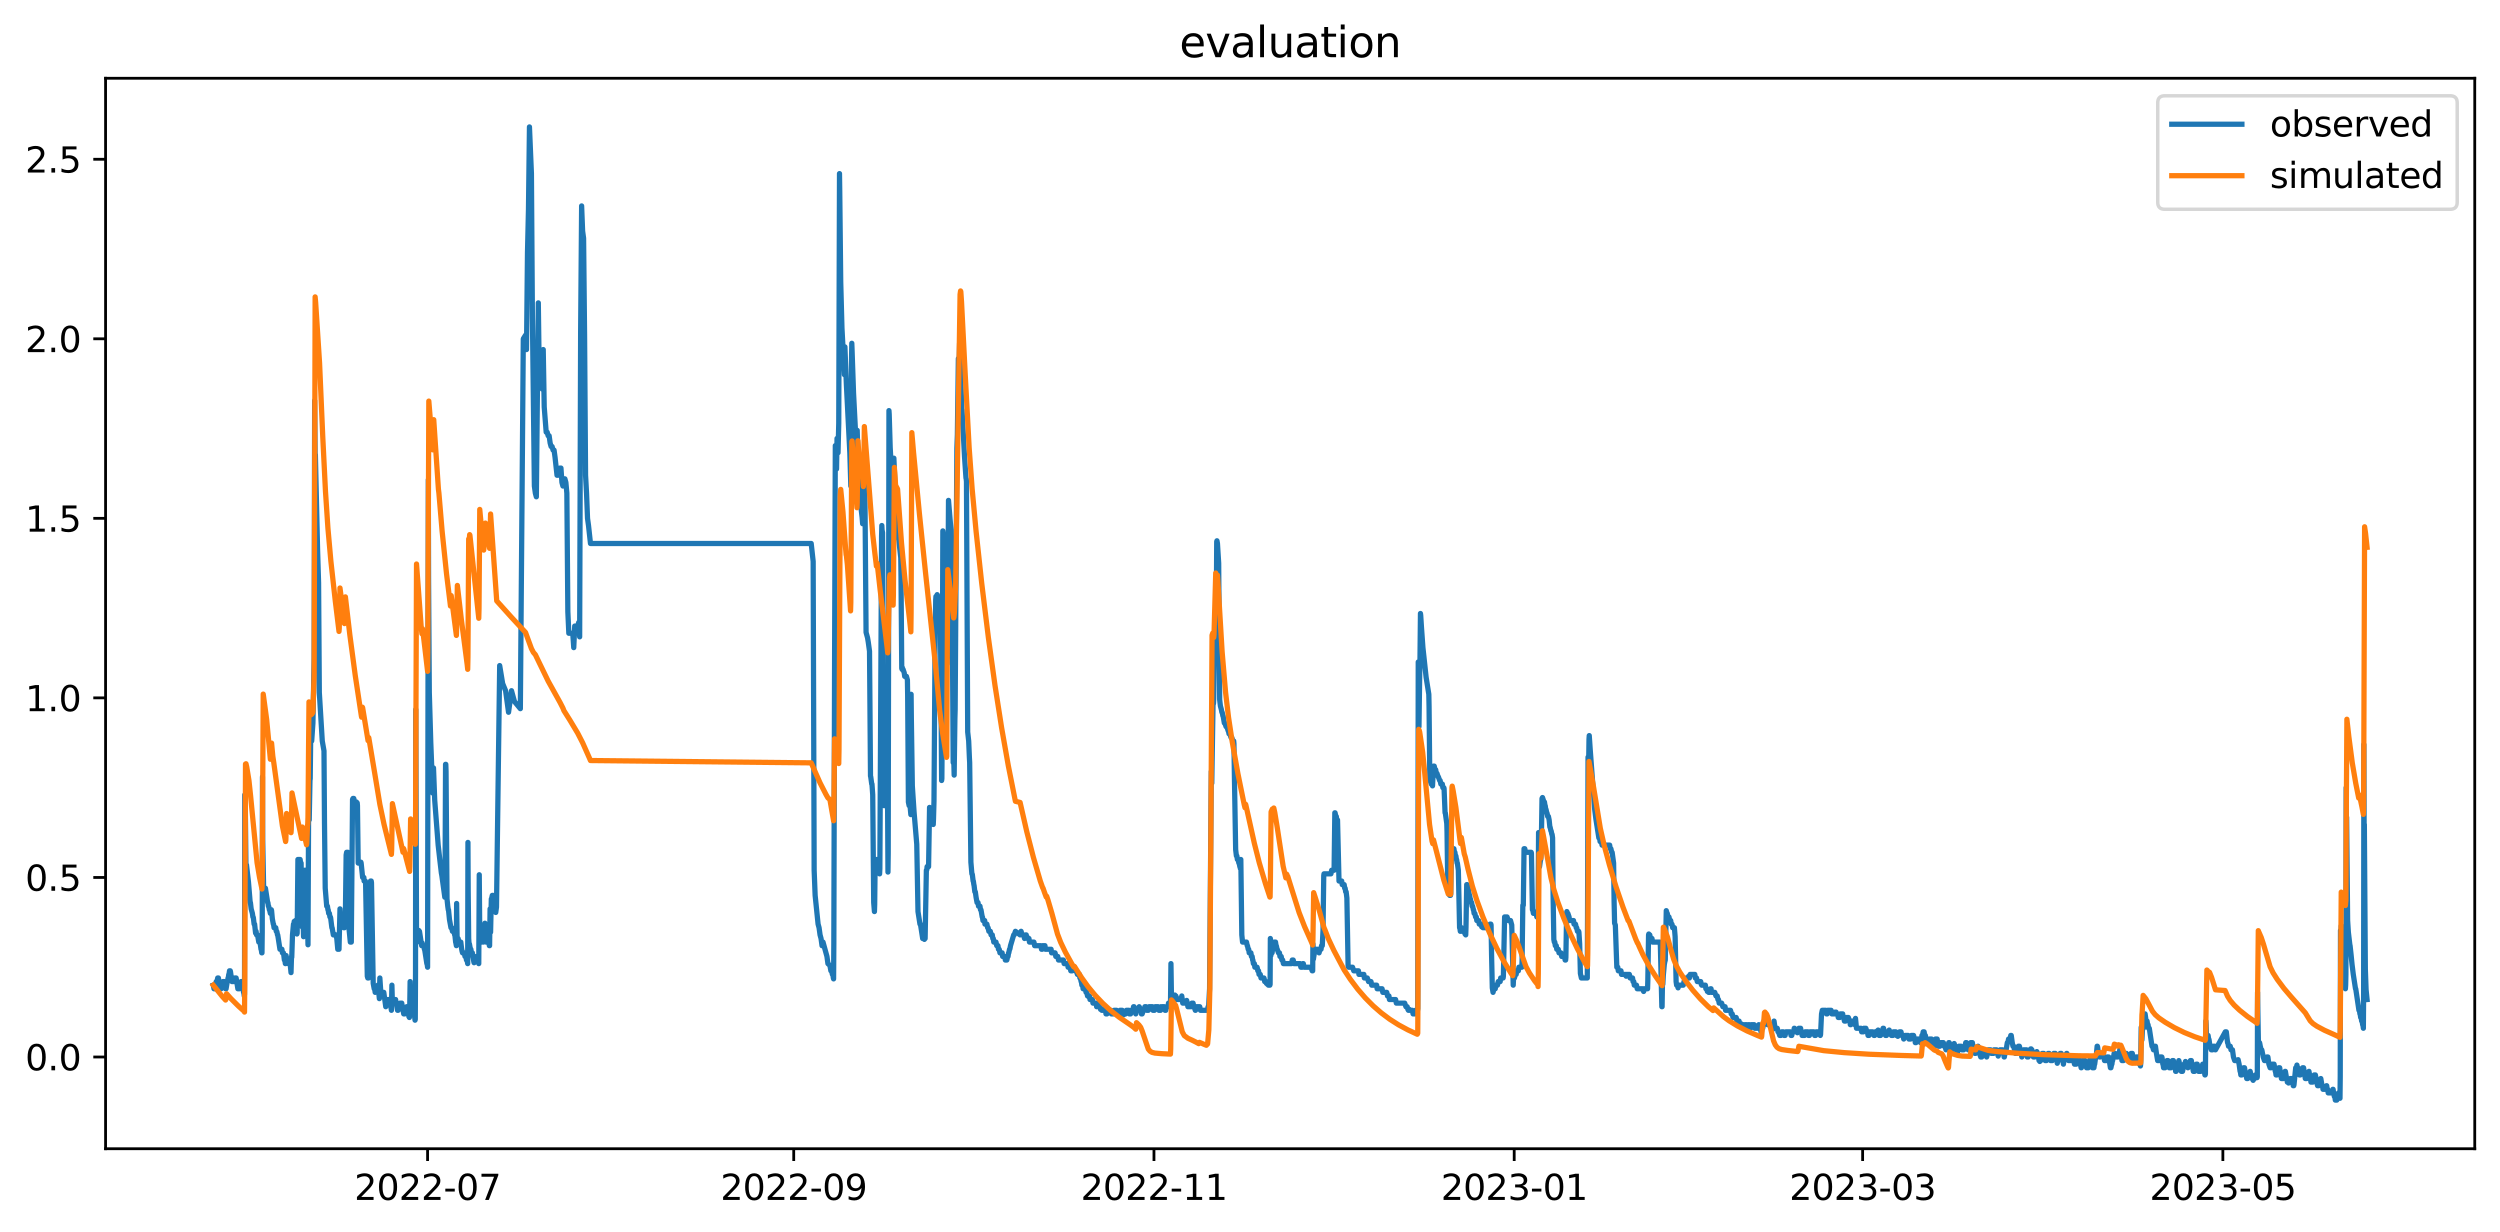 <?xml version="1.0" encoding="utf-8" standalone="no"?>
<!DOCTYPE svg PUBLIC "-//W3C//DTD SVG 1.1//EN"
  "http://www.w3.org/Graphics/SVG/1.1/DTD/svg11.dtd">
<svg xmlns:xlink="http://www.w3.org/1999/xlink" width="712.863pt" height="351.436pt" viewBox="0 0 712.863 351.436" xmlns="http://www.w3.org/2000/svg" version="1.1">
 <defs>
  <style type="text/css">*{stroke-linejoin: round; stroke-linecap: butt}</style>
 </defs>
 <g id="figure_1">
  <g id="patch_1">
   <path d="M 0 351.436 
L 712.863 351.436 
L 712.863 0 
L 0 0 
z
" style="fill: #ffffff"/>
  </g>
  <g id="axes_1">
   <g id="patch_2">
    <path d="M 30.103 327.558 
L 705.663 327.558 
L 705.663 22.318 
L 30.103 22.318 
z
" style="fill: #ffffff"/>
   </g>
   <g id="matplotlib.axis_1">
    <g id="xtick_1">
     <g id="line2d_1">
      <defs>
       <path id="m08c0cb9ae2" d="M 0 0 
L 0 3.5 
" style="stroke: #000000; stroke-width: 0.8"/>
      </defs>
      <g>
       <use xlink:href="#m08c0cb9ae2" x="121.923" y="327.558" style="stroke: #000000; stroke-width: 0.8"/>
      </g>
     </g>
     <g id="text_1">
      <!-- 2022-07 -->
      <g transform="translate(101.032 342.157) scale(0.1 -0.1)">
       <defs>
        <path id="DejaVuSans-32" d="M 1228 531 
L 3431 531 
L 3431 0 
L 469 0 
L 469 531 
Q 828 903 1448 1529 
Q 2069 2156 2228 2338 
Q 2531 2678 2651 2914 
Q 2772 3150 2772 3378 
Q 2772 3750 2511 3984 
Q 2250 4219 1831 4219 
Q 1534 4219 1204 4116 
Q 875 4013 500 3803 
L 500 4441 
Q 881 4594 1212 4672 
Q 1544 4750 1819 4750 
Q 2544 4750 2975 4387 
Q 3406 4025 3406 3419 
Q 3406 3131 3298 2873 
Q 3191 2616 2906 2266 
Q 2828 2175 2409 1742 
Q 1991 1309 1228 531 
z
" transform="scale(0.016)"/>
        <path id="DejaVuSans-30" d="M 2034 4250 
Q 1547 4250 1301 3770 
Q 1056 3291 1056 2328 
Q 1056 1369 1301 889 
Q 1547 409 2034 409 
Q 2525 409 2770 889 
Q 3016 1369 3016 2328 
Q 3016 3291 2770 3770 
Q 2525 4250 2034 4250 
z
M 2034 4750 
Q 2819 4750 3233 4129 
Q 3647 3509 3647 2328 
Q 3647 1150 3233 529 
Q 2819 -91 2034 -91 
Q 1250 -91 836 529 
Q 422 1150 422 2328 
Q 422 3509 836 4129 
Q 1250 4750 2034 4750 
z
" transform="scale(0.016)"/>
        <path id="DejaVuSans-2d" d="M 313 2009 
L 1997 2009 
L 1997 1497 
L 313 1497 
L 313 2009 
z
" transform="scale(0.016)"/>
        <path id="DejaVuSans-37" d="M 525 4666 
L 3525 4666 
L 3525 4397 
L 1831 0 
L 1172 0 
L 2766 4134 
L 525 4134 
L 525 4666 
z
" transform="scale(0.016)"/>
       </defs>
       <use xlink:href="#DejaVuSans-32"/>
       <use xlink:href="#DejaVuSans-30" x="63.623"/>
       <use xlink:href="#DejaVuSans-32" x="127.246"/>
       <use xlink:href="#DejaVuSans-32" x="190.869"/>
       <use xlink:href="#DejaVuSans-2d" x="254.492"/>
       <use xlink:href="#DejaVuSans-30" x="290.576"/>
       <use xlink:href="#DejaVuSans-37" x="354.199"/>
      </g>
     </g>
    </g>
    <g id="xtick_2">
     <g id="line2d_2">
      <g>
       <use xlink:href="#m08c0cb9ae2" x="226.327" y="327.558" style="stroke: #000000; stroke-width: 0.8"/>
      </g>
     </g>
     <g id="text_2">
      <!-- 2022-09 -->
      <g transform="translate(205.436 342.157) scale(0.1 -0.1)">
       <defs>
        <path id="DejaVuSans-39" d="M 703 97 
L 703 672 
Q 941 559 1184 500 
Q 1428 441 1663 441 
Q 2288 441 2617 861 
Q 2947 1281 2994 2138 
Q 2813 1869 2534 1725 
Q 2256 1581 1919 1581 
Q 1219 1581 811 2004 
Q 403 2428 403 3163 
Q 403 3881 828 4315 
Q 1253 4750 1959 4750 
Q 2769 4750 3195 4129 
Q 3622 3509 3622 2328 
Q 3622 1225 3098 567 
Q 2575 -91 1691 -91 
Q 1453 -91 1209 -44 
Q 966 3 703 97 
z
M 1959 2075 
Q 2384 2075 2632 2365 
Q 2881 2656 2881 3163 
Q 2881 3666 2632 3958 
Q 2384 4250 1959 4250 
Q 1534 4250 1286 3958 
Q 1038 3666 1038 3163 
Q 1038 2656 1286 2365 
Q 1534 2075 1959 2075 
z
" transform="scale(0.016)"/>
       </defs>
       <use xlink:href="#DejaVuSans-32"/>
       <use xlink:href="#DejaVuSans-30" x="63.623"/>
       <use xlink:href="#DejaVuSans-32" x="127.246"/>
       <use xlink:href="#DejaVuSans-32" x="190.869"/>
       <use xlink:href="#DejaVuSans-2d" x="254.492"/>
       <use xlink:href="#DejaVuSans-30" x="290.576"/>
       <use xlink:href="#DejaVuSans-39" x="354.199"/>
      </g>
     </g>
    </g>
    <g id="xtick_3">
     <g id="line2d_3">
      <g>
       <use xlink:href="#m08c0cb9ae2" x="329.047" y="327.558" style="stroke: #000000; stroke-width: 0.8"/>
      </g>
     </g>
     <g id="text_3">
      <!-- 2022-11 -->
      <g transform="translate(308.156 342.157) scale(0.1 -0.1)">
       <defs>
        <path id="DejaVuSans-31" d="M 794 531 
L 1825 531 
L 1825 4091 
L 703 3866 
L 703 4441 
L 1819 4666 
L 2450 4666 
L 2450 531 
L 3481 531 
L 3481 0 
L 794 0 
L 794 531 
z
" transform="scale(0.016)"/>
       </defs>
       <use xlink:href="#DejaVuSans-32"/>
       <use xlink:href="#DejaVuSans-30" x="63.623"/>
       <use xlink:href="#DejaVuSans-32" x="127.246"/>
       <use xlink:href="#DejaVuSans-32" x="190.869"/>
       <use xlink:href="#DejaVuSans-2d" x="254.492"/>
       <use xlink:href="#DejaVuSans-31" x="290.576"/>
       <use xlink:href="#DejaVuSans-31" x="354.199"/>
      </g>
     </g>
    </g>
    <g id="xtick_4">
     <g id="line2d_4">
      <g>
       <use xlink:href="#m08c0cb9ae2" x="431.767" y="327.558" style="stroke: #000000; stroke-width: 0.8"/>
      </g>
     </g>
     <g id="text_4">
      <!-- 2023-01 -->
      <g transform="translate(410.876 342.157) scale(0.1 -0.1)">
       <defs>
        <path id="DejaVuSans-33" d="M 2597 2516 
Q 3050 2419 3304 2112 
Q 3559 1806 3559 1356 
Q 3559 666 3084 287 
Q 2609 -91 1734 -91 
Q 1441 -91 1130 -33 
Q 819 25 488 141 
L 488 750 
Q 750 597 1062 519 
Q 1375 441 1716 441 
Q 2309 441 2620 675 
Q 2931 909 2931 1356 
Q 2931 1769 2642 2001 
Q 2353 2234 1838 2234 
L 1294 2234 
L 1294 2753 
L 1863 2753 
Q 2328 2753 2575 2939 
Q 2822 3125 2822 3475 
Q 2822 3834 2567 4026 
Q 2313 4219 1838 4219 
Q 1578 4219 1281 4162 
Q 984 4106 628 3988 
L 628 4550 
Q 988 4650 1302 4700 
Q 1616 4750 1894 4750 
Q 2613 4750 3031 4423 
Q 3450 4097 3450 3541 
Q 3450 3153 3228 2886 
Q 3006 2619 2597 2516 
z
" transform="scale(0.016)"/>
       </defs>
       <use xlink:href="#DejaVuSans-32"/>
       <use xlink:href="#DejaVuSans-30" x="63.623"/>
       <use xlink:href="#DejaVuSans-32" x="127.246"/>
       <use xlink:href="#DejaVuSans-33" x="190.869"/>
       <use xlink:href="#DejaVuSans-2d" x="254.492"/>
       <use xlink:href="#DejaVuSans-30" x="290.576"/>
       <use xlink:href="#DejaVuSans-31" x="354.199"/>
      </g>
     </g>
    </g>
    <g id="xtick_5">
     <g id="line2d_5">
      <g>
       <use xlink:href="#m08c0cb9ae2" x="531.12" y="327.558" style="stroke: #000000; stroke-width: 0.8"/>
      </g>
     </g>
     <g id="text_5">
      <!-- 2023-03 -->
      <g transform="translate(510.228 342.157) scale(0.1 -0.1)">
       <use xlink:href="#DejaVuSans-32"/>
       <use xlink:href="#DejaVuSans-30" x="63.623"/>
       <use xlink:href="#DejaVuSans-32" x="127.246"/>
       <use xlink:href="#DejaVuSans-33" x="190.869"/>
       <use xlink:href="#DejaVuSans-2d" x="254.492"/>
       <use xlink:href="#DejaVuSans-30" x="290.576"/>
       <use xlink:href="#DejaVuSans-33" x="354.199"/>
      </g>
     </g>
    </g>
    <g id="xtick_6">
     <g id="line2d_6">
      <g>
       <use xlink:href="#m08c0cb9ae2" x="633.84" y="327.558" style="stroke: #000000; stroke-width: 0.8"/>
      </g>
     </g>
     <g id="text_6">
      <!-- 2023-05 -->
      <g transform="translate(612.948 342.157) scale(0.1 -0.1)">
       <defs>
        <path id="DejaVuSans-35" d="M 691 4666 
L 3169 4666 
L 3169 4134 
L 1269 4134 
L 1269 2991 
Q 1406 3038 1543 3061 
Q 1681 3084 1819 3084 
Q 2600 3084 3056 2656 
Q 3513 2228 3513 1497 
Q 3513 744 3044 326 
Q 2575 -91 1722 -91 
Q 1428 -91 1123 -41 
Q 819 9 494 109 
L 494 744 
Q 775 591 1075 516 
Q 1375 441 1709 441 
Q 2250 441 2565 725 
Q 2881 1009 2881 1497 
Q 2881 1984 2565 2268 
Q 2250 2553 1709 2553 
Q 1456 2553 1204 2497 
Q 953 2441 691 2322 
L 691 4666 
z
" transform="scale(0.016)"/>
       </defs>
       <use xlink:href="#DejaVuSans-32"/>
       <use xlink:href="#DejaVuSans-30" x="63.623"/>
       <use xlink:href="#DejaVuSans-32" x="127.246"/>
       <use xlink:href="#DejaVuSans-33" x="190.869"/>
       <use xlink:href="#DejaVuSans-2d" x="254.492"/>
       <use xlink:href="#DejaVuSans-30" x="290.576"/>
       <use xlink:href="#DejaVuSans-35" x="354.199"/>
      </g>
     </g>
    </g>
   </g>
   <g id="matplotlib.axis_2">
    <g id="ytick_1">
     <g id="line2d_7">
      <defs>
       <path id="m90f7fdaa73" d="M 0 0 
L -3.5 0 
" style="stroke: #000000; stroke-width: 0.8"/>
      </defs>
      <g>
       <use xlink:href="#m90f7fdaa73" x="30.103" y="301.396" style="stroke: #000000; stroke-width: 0.8"/>
      </g>
     </g>
     <g id="text_7">
      <!-- 0.0 -->
      <g transform="translate(7.2 305.195) scale(0.1 -0.1)">
       <defs>
        <path id="DejaVuSans-2e" d="M 684 794 
L 1344 794 
L 1344 0 
L 684 0 
L 684 794 
z
" transform="scale(0.016)"/>
       </defs>
       <use xlink:href="#DejaVuSans-30"/>
       <use xlink:href="#DejaVuSans-2e" x="63.623"/>
       <use xlink:href="#DejaVuSans-30" x="95.41"/>
      </g>
     </g>
    </g>
    <g id="ytick_2">
     <g id="line2d_8">
      <g>
       <use xlink:href="#m90f7fdaa73" x="30.103" y="250.199" style="stroke: #000000; stroke-width: 0.8"/>
      </g>
     </g>
     <g id="text_8">
      <!-- 0.5 -->
      <g transform="translate(7.2 253.998) scale(0.1 -0.1)">
       <use xlink:href="#DejaVuSans-30"/>
       <use xlink:href="#DejaVuSans-2e" x="63.623"/>
       <use xlink:href="#DejaVuSans-35" x="95.41"/>
      </g>
     </g>
    </g>
    <g id="ytick_3">
     <g id="line2d_9">
      <g>
       <use xlink:href="#m90f7fdaa73" x="30.103" y="199.001" style="stroke: #000000; stroke-width: 0.8"/>
      </g>
     </g>
     <g id="text_9">
      <!-- 1.0 -->
      <g transform="translate(7.2 202.8) scale(0.1 -0.1)">
       <use xlink:href="#DejaVuSans-31"/>
       <use xlink:href="#DejaVuSans-2e" x="63.623"/>
       <use xlink:href="#DejaVuSans-30" x="95.41"/>
      </g>
     </g>
    </g>
    <g id="ytick_4">
     <g id="line2d_10">
      <g>
       <use xlink:href="#m90f7fdaa73" x="30.103" y="147.803" style="stroke: #000000; stroke-width: 0.8"/>
      </g>
     </g>
     <g id="text_10">
      <!-- 1.5 -->
      <g transform="translate(7.2 151.603) scale(0.1 -0.1)">
       <use xlink:href="#DejaVuSans-31"/>
       <use xlink:href="#DejaVuSans-2e" x="63.623"/>
       <use xlink:href="#DejaVuSans-35" x="95.41"/>
      </g>
     </g>
    </g>
    <g id="ytick_5">
     <g id="line2d_11">
      <g>
       <use xlink:href="#m90f7fdaa73" x="30.103" y="96.606" style="stroke: #000000; stroke-width: 0.8"/>
      </g>
     </g>
     <g id="text_11">
      <!-- 2.0 -->
      <g transform="translate(7.2 100.405) scale(0.1 -0.1)">
       <use xlink:href="#DejaVuSans-32"/>
       <use xlink:href="#DejaVuSans-2e" x="63.623"/>
       <use xlink:href="#DejaVuSans-30" x="95.41"/>
      </g>
     </g>
    </g>
    <g id="ytick_6">
     <g id="line2d_12">
      <g>
       <use xlink:href="#m90f7fdaa73" x="30.103" y="45.408" style="stroke: #000000; stroke-width: 0.8"/>
      </g>
     </g>
     <g id="text_12">
      <!-- 2.5 -->
      <g transform="translate(7.2 49.207) scale(0.1 -0.1)">
       <use xlink:href="#DejaVuSans-32"/>
       <use xlink:href="#DejaVuSans-2e" x="63.623"/>
       <use xlink:href="#DejaVuSans-35" x="95.41"/>
      </g>
     </g>
    </g>
   </g>
   <g id="line2d_13">
    <path d="M 60.81 280.917 
L 60.881 281.173 
L 61.021 281.941 
L 61.302 281.941 
L 61.442 280.917 
L 61.512 280.917 
L 61.652 279.893 
L 61.863 279.893 
L 61.933 279.637 
L 62.073 278.869 
L 62.284 278.869 
L 62.424 279.893 
L 62.494 280.149 
L 62.705 281.941 
L 63.056 281.941 
L 63.126 281.685 
L 63.266 280.917 
L 63.336 280.917 
L 63.406 280.661 
L 63.547 279.893 
L 63.968 279.893 
L 64.178 280.917 
L 64.319 281.941 
L 64.459 281.941 
L 64.81 279.893 
L 64.88 279.893 
L 65.02 278.869 
L 65.09 278.869 
L 65.231 277.845 
L 65.301 277.845 
L 65.441 276.821 
L 65.652 276.821 
L 65.722 277.077 
L 65.932 278.613 
L 66.003 278.869 
L 66.143 279.893 
L 66.494 279.893 
L 66.564 279.637 
L 66.704 278.869 
L 66.845 279.893 
L 67.055 278.869 
L 67.336 278.869 
L 67.827 281.941 
L 68.248 281.941 
L 68.388 280.917 
L 68.528 280.917 
L 68.739 279.893 
L 68.949 279.893 
L 69.16 280.917 
L 69.23 280.917 
L 69.441 282.965 
L 69.511 282.965 
L 69.651 283.989 
L 69.721 283.477 
L 69.791 226.648 
L 69.862 228.696 
L 69.932 228.44 
L 70.142 247.895 
L 70.283 246.615 
L 70.844 251.479 
L 71.335 257.366 
L 71.405 257.366 
L 71.616 259.158 
L 71.966 260.438 
L 72.107 261.462 
L 72.177 261.462 
L 72.247 261.718 
L 72.458 263.51 
L 72.598 263.51 
L 72.879 266.07 
L 72.949 265.558 
L 73.019 265.558 
L 73.159 266.582 
L 73.44 266.582 
L 73.791 268.63 
L 74.142 268.63 
L 74.422 270.678 
L 74.492 270.678 
L 74.633 271.702 
L 74.703 271.702 
L 74.773 265.814 
L 74.843 221.528 
L 74.913 239.447 
L 75.194 254.294 
L 75.264 254.038 
L 75.405 253.27 
L 75.685 253.27 
L 76.317 257.366 
L 76.387 257.366 
L 76.527 258.39 
L 76.597 258.39 
L 76.667 258.646 
L 76.808 259.414 
L 76.878 259.414 
L 77.088 260.438 
L 77.159 259.414 
L 77.229 260.438 
L 77.369 259.414 
L 77.439 259.67 
L 77.65 261.974 
L 77.93 263.51 
L 78.001 263.51 
L 78.141 264.534 
L 78.632 264.534 
L 78.772 265.558 
L 78.913 265.558 
L 78.983 265.814 
L 79.123 266.582 
L 79.193 266.582 
L 79.825 270.678 
L 80.386 270.678 
L 80.526 271.702 
L 80.807 271.702 
L 80.877 271.958 
L 81.088 273.749 
L 81.228 273.749 
L 81.368 274.773 
L 81.439 274.773 
L 81.509 274.517 
L 81.579 272.47 
L 81.719 273.749 
L 82 273.749 
L 82.07 274.005 
L 82.21 274.773 
L 82.421 274.773 
L 82.631 273.749 
L 82.982 277.333 
L 83.123 272.726 
L 83.193 272.981 
L 83.403 266.582 
L 83.684 263.51 
L 83.824 263.51 
L 83.894 262.742 
L 84.035 263.51 
L 84.105 263.51 
L 84.245 262.486 
L 84.526 265.558 
L 84.596 265.558 
L 84.666 266.326 
L 84.736 266.07 
L 84.947 245.079 
L 85.578 245.079 
L 85.719 246.103 
L 85.859 246.103 
L 85.999 256.086 
L 86.14 264.278 
L 86.28 259.414 
L 86.35 259.926 
L 86.561 267.094 
L 86.841 248.151 
L 87.332 248.151 
L 87.403 249.431 
L 87.824 269.398 
L 88.034 222.552 
L 88.104 230.488 
L 88.174 233.815 
L 88.385 222.552 
L 88.455 222.04 
L 88.595 209.752 
L 88.666 210.008 
L 88.806 210.52 
L 88.876 211.288 
L 89.227 206.169 
L 89.578 187.738 
L 89.718 114.269 
L 89.858 130.396 
L 89.928 129.628 
L 90.56 157.019 
L 90.841 166.235 
L 91.051 197.465 
L 91.893 211.288 
L 92.384 214.104 
L 92.525 234.498 
L 92.735 253.27 
L 93.156 258.39 
L 93.366 258.39 
L 93.507 259.414 
L 93.577 259.414 
L 93.717 260.438 
L 93.928 260.438 
L 94.068 261.462 
L 94.208 261.462 
L 94.279 261.718 
L 94.629 264.534 
L 94.7 264.534 
L 95.05 266.582 
L 95.191 266.582 
L 95.261 266.326 
L 95.401 266.582 
L 95.822 266.582 
L 96.033 267.606 
L 96.313 270.678 
L 96.664 270.678 
L 96.945 259.158 
L 97.155 262.742 
L 97.296 262.486 
L 97.506 262.486 
L 97.646 261.462 
L 97.717 261.718 
L 97.997 264.534 
L 98.208 264.534 
L 98.278 262.23 
L 98.348 262.742 
L 98.418 262.998 
L 98.488 260.694 
L 98.699 243.799 
L 98.839 243.031 
L 99.19 243.031 
L 99.26 245.591 
L 99.541 265.046 
L 99.892 268.63 
L 100.172 268.63 
L 100.523 227.928 
L 100.664 227.672 
L 100.874 227.672 
L 100.944 227.928 
L 101.155 229.72 
L 101.225 229.72 
L 101.365 230.743 
L 101.435 230.743 
L 101.646 228.696 
L 101.716 229.208 
L 101.786 229.72 
L 101.856 228.952 
L 101.926 229.72 
L 102.137 246.103 
L 102.839 246.103 
L 102.909 245.847 
L 102.979 246.103 
L 103.4 250.199 
L 103.751 250.199 
L 103.821 251.223 
L 103.891 250.967 
L 104.031 251.223 
L 104.172 251.223 
L 104.242 251.479 
L 104.733 278.357 
L 104.873 278.869 
L 105.084 278.869 
L 105.224 277.845 
L 105.294 275.797 
L 105.505 252.246 
L 105.645 251.223 
L 105.856 251.223 
L 105.926 251.735 
L 106.417 280.405 
L 106.698 281.941 
L 106.838 281.941 
L 106.978 282.965 
L 107.119 281.941 
L 107.329 281.941 
L 107.399 281.685 
L 107.54 281.941 
L 107.61 281.941 
L 107.68 281.685 
L 107.75 280.917 
L 107.82 281.173 
L 108.171 284.757 
L 108.311 278.869 
L 108.662 283.989 
L 108.943 283.989 
L 109.153 282.965 
L 109.434 282.965 
L 109.995 287.061 
L 110.206 286.037 
L 110.346 286.037 
L 110.557 285.013 
L 111.118 285.013 
L 111.609 288.085 
L 111.749 280.917 
L 111.89 286.037 
L 112.381 286.037 
L 112.521 285.013 
L 112.802 285.013 
L 112.942 286.037 
L 113.012 286.037 
L 113.363 288.085 
L 113.504 288.085 
L 113.644 287.061 
L 113.854 287.061 
L 113.925 286.805 
L 114.065 286.037 
L 114.556 286.037 
L 114.767 287.317 
L 115.117 289.109 
L 115.258 289.109 
L 115.328 288.853 
L 115.398 289.109 
L 115.538 288.341 
L 115.959 287.061 
L 116.1 287.061 
L 116.38 288.085 
L 116.591 289.877 
L 116.661 289.621 
L 116.731 290.133 
L 116.801 289.365 
L 116.942 279.893 
L 117.152 287.573 
L 117.363 287.061 
L 117.433 287.061 
L 117.573 287.573 
L 117.643 287.573 
L 117.784 286.805 
L 117.994 287.829 
L 118.345 290.901 
L 118.415 290.645 
L 118.485 277.077 
L 118.555 202.329 
L 118.766 265.046 
L 118.906 268.63 
L 118.976 268.374 
L 119.257 265.558 
L 119.327 265.558 
L 119.397 265.302 
L 119.538 265.558 
L 119.608 265.558 
L 120.239 269.654 
L 120.38 268.886 
L 120.45 269.654 
L 120.52 269.398 
L 120.59 269.398 
L 120.73 269.654 
L 120.871 269.654 
L 121.011 270.678 
L 121.081 270.678 
L 121.713 274.773 
L 121.783 274.773 
L 121.923 275.797 
L 122.134 136.796 
L 122.204 164.955 
L 122.414 197.465 
L 122.835 211.8 
L 123.397 226.136 
L 123.607 218.968 
L 123.677 220.76 
L 123.958 228.184 
L 124.94 240.983 
L 125.431 245.335 
L 125.852 248.919 
L 125.993 249.687 
L 126.835 255.83 
L 126.905 250.455 
L 127.045 217.944 
L 127.115 217.944 
L 127.186 219.992 
L 127.466 256.342 
L 127.677 258.39 
L 127.817 259.414 
L 127.887 259.414 
L 128.168 262.23 
L 128.589 264.534 
L 128.799 264.534 
L 129.01 265.558 
L 129.431 265.558 
L 129.641 266.582 
L 129.711 266.582 
L 129.922 268.63 
L 129.992 268.886 
L 130.132 269.654 
L 130.203 257.622 
L 130.343 267.606 
L 130.624 267.606 
L 130.694 267.862 
L 130.834 268.63 
L 131.395 268.63 
L 131.606 270.422 
L 131.746 271.19 
L 131.887 271.702 
L 132.378 271.702 
L 132.588 272.726 
L 132.869 272.726 
L 133.009 273.749 
L 133.149 273.749 
L 133.22 274.005 
L 133.36 274.773 
L 133.43 240.215 
L 133.5 254.038 
L 133.641 267.606 
L 133.781 269.654 
L 133.851 269.142 
L 134.132 270.678 
L 134.272 270.678 
L 134.412 271.702 
L 134.693 271.702 
L 134.833 272.726 
L 134.904 272.981 
L 135.114 274.261 
L 135.184 274.517 
L 135.254 273.749 
L 135.325 274.005 
L 135.395 274.261 
L 135.535 273.749 
L 135.746 273.749 
L 135.886 272.726 
L 136.167 272.726 
L 136.307 273.749 
L 136.377 273.749 
L 136.517 274.773 
L 136.658 249.431 
L 136.798 266.582 
L 136.868 266.582 
L 136.938 266.838 
L 137.149 268.63 
L 137.429 268.63 
L 137.57 267.606 
L 137.71 267.606 
L 137.78 267.862 
L 137.85 268.63 
L 137.921 268.374 
L 138.061 267.606 
L 138.131 267.606 
L 138.201 267.35 
L 138.271 263.254 
L 138.412 267.606 
L 138.482 267.862 
L 138.622 268.63 
L 139.394 268.63 
L 139.534 269.654 
L 139.605 269.654 
L 139.745 259.158 
L 139.885 265.814 
L 140.096 256.342 
L 140.166 256.342 
L 140.376 255.318 
L 140.587 255.318 
L 140.657 255.574 
L 140.868 256.854 
L 141.148 258.39 
L 141.218 258.39 
L 141.359 260.182 
L 141.569 258.646 
L 142.481 189.785 
L 143.323 194.905 
L 144.165 196.953 
L 145.007 203.097 
L 145.849 196.953 
L 146.691 200.025 
L 148.375 202.073 
L 149.217 96.606 
L 149.849 95.582 
L 150.129 99.678 
L 150.41 72.031 
L 150.69 59.744 
L 150.971 36.193 
L 151.532 49.504 
L 151.813 90.462 
L 152.374 138.588 
L 152.655 140.636 
L 152.936 141.66 
L 153.497 86.366 
L 153.778 107.869 
L 154.058 106.845 
L 154.62 110.941 
L 154.9 99.678 
L 155.181 116.061 
L 155.742 123.229 
L 156.023 123.229 
L 156.304 124.253 
L 156.584 124.253 
L 156.865 126.3 
L 157.146 127.324 
L 157.426 127.324 
L 157.707 128.348 
L 157.988 128.348 
L 158.268 130.396 
L 158.829 135.516 
L 159.11 135.516 
L 159.671 133.468 
L 159.952 133.468 
L 160.233 137.564 
L 160.513 138.588 
L 160.794 136.54 
L 161.075 136.54 
L 161.355 137.564 
L 161.636 140.636 
L 161.917 174.426 
L 162.197 180.57 
L 163.32 180.57 
L 163.601 184.666 
L 163.881 178.522 
L 164.162 178.522 
L 164.443 179.546 
L 165.004 177.498 
L 165.285 181.594 
L 165.565 94.558 
L 165.846 58.72 
L 166.127 65.887 
L 166.407 67.935 
L 166.688 95.582 
L 166.969 135.516 
L 167.249 140.636 
L 167.53 147.803 
L 167.81 149.851 
L 168.372 154.971 
L 231.309 154.971 
L 231.87 160.091 
L 232.151 248.151 
L 232.432 255.318 
L 233.273 263.51 
L 233.554 264.534 
L 233.835 266.582 
L 234.115 267.606 
L 234.396 269.654 
L 234.677 268.63 
L 235.799 272.726 
L 236.08 274.773 
L 236.641 275.285 
L 236.922 276.821 
L 237.133 276.821 
L 237.343 277.845 
L 237.483 277.845 
L 237.624 278.869 
L 237.694 279.125 
L 237.764 268.886 
L 237.974 189.273 
L 238.185 127.068 
L 238.325 129.116 
L 238.536 133.724 
L 238.676 125.02 
L 238.746 125.788 
L 238.957 129.116 
L 239.167 120.669 
L 239.378 49.504 
L 239.448 54.624 
L 239.729 80.479 
L 240.079 93.534 
L 240.781 106.845 
L 240.921 98.91 
L 241.342 109.661 
L 242.325 129.116 
L 242.605 138.588 
L 242.816 101.982 
L 242.886 97.886 
L 242.956 99.678 
L 243.377 111.965 
L 244.149 127.068 
L 244.219 127.068 
L 244.359 130.14 
L 244.43 122.717 
L 244.64 130.652 
L 244.921 135.772 
L 244.991 136.54 
L 245.131 141.66 
L 245.833 147.547 
L 245.973 149.339 
L 246.114 141.148 
L 246.184 141.916 
L 246.324 133.98 
L 246.464 136.028 
L 246.605 138.076 
L 246.955 180.314 
L 247.376 181.85 
L 247.587 183.13 
L 247.938 185.69 
L 248.218 221.272 
L 248.289 221.528 
L 248.569 223.576 
L 248.639 223.576 
L 248.85 226.648 
L 249.131 257.366 
L 249.341 259.926 
L 249.411 257.878 
L 249.552 245.079 
L 249.692 245.079 
L 249.902 246.871 
L 250.043 245.079 
L 250.323 247.127 
L 250.394 247.383 
L 250.534 248.151 
L 250.604 248.151 
L 250.674 248.407 
L 250.814 249.175 
L 250.885 247.639 
L 251.376 152.923 
L 251.446 149.851 
L 251.516 151.131 
L 251.656 151.899 
L 252.077 229.72 
L 252.288 229.72 
L 252.358 227.672 
L 252.569 205.145 
L 252.779 205.145 
L 252.919 205.657 
L 252.99 211.032 
L 253.2 248.663 
L 253.27 243.287 
L 253.481 117.085 
L 253.551 118.109 
L 253.832 127.58 
L 254.393 137.82 
L 254.674 163.163 
L 254.884 130.652 
L 255.305 140.38 
L 255.936 150.619 
L 256.077 151.899 
L 256.217 153.691 
L 256.287 153.947 
L 256.849 159.067 
L 256.919 164.443 
L 257.129 190.553 
L 257.199 190.809 
L 257.27 190.297 
L 257.41 191.065 
L 257.48 190.809 
L 257.831 191.833 
L 257.971 192.857 
L 258.462 192.857 
L 258.743 193.881 
L 258.813 198.233 
L 259.024 228.696 
L 259.234 229.72 
L 259.445 229.72 
L 259.515 229.976 
L 259.725 232.279 
L 259.795 197.977 
L 259.866 204.889 
L 260.146 224.088 
L 260.637 231.511 
L 261.409 240.727 
L 261.76 259.926 
L 262.321 263.51 
L 262.462 263.51 
L 263.093 267.606 
L 263.514 267.606 
L 263.584 267.862 
L 263.725 267.606 
L 263.795 267.606 
L 264.146 248.151 
L 264.216 248.151 
L 264.286 247.895 
L 264.356 247.127 
L 264.426 247.383 
L 264.496 247.383 
L 264.707 246.615 
L 264.777 247.127 
L 265.058 230.232 
L 265.128 230.743 
L 265.268 230.743 
L 265.479 232.023 
L 265.83 233.815 
L 265.9 233.815 
L 266.11 235.095 
L 266.18 233.559 
L 266.321 228.44 
L 266.601 187.738 
L 266.812 171.098 
L 266.882 170.074 
L 266.952 170.33 
L 267.233 169.562 
L 267.443 170.074 
L 267.584 171.354 
L 267.724 171.354 
L 267.864 172.89 
L 267.935 172.634 
L 268.145 173.914 
L 268.496 222.552 
L 268.566 222.04 
L 268.636 213.08 
L 268.847 151.387 
L 269.127 153.691 
L 269.338 156.763 
L 269.408 157.275 
L 269.478 161.115 
L 269.548 159.835 
L 269.689 155.995 
L 269.759 155.995 
L 269.829 157.019 
L 269.899 165.467 
L 270.039 189.273 
L 270.11 182.874 
L 270.18 187.482 
L 270.46 142.684 
L 271.162 151.131 
L 271.443 180.314 
L 271.513 180.57 
L 271.583 183.642 
L 271.794 217.432 
L 271.934 217.432 
L 272.004 218.2 
L 272.074 221.016 
L 272.285 204.889 
L 272.355 202.329 
L 272.846 127.836 
L 272.986 123.997 
L 273.267 102.238 
L 273.407 106.589 
L 273.477 105.309 
L 273.618 97.886 
L 273.688 98.654 
L 274.249 116.829 
L 274.319 116.829 
L 275.021 130.14 
L 275.161 132.188 
L 275.442 136.284 
L 275.512 136.54 
L 275.582 137.308 
L 275.933 208.729 
L 276.214 211.288 
L 276.424 216.152 
L 276.495 217.432 
L 276.845 245.847 
L 277.126 249.175 
L 277.196 249.175 
L 277.266 249.431 
L 277.477 251.223 
L 277.547 251.223 
L 277.687 252.246 
L 277.757 252.502 
L 277.968 254.294 
L 278.108 254.294 
L 278.319 255.83 
L 278.599 257.366 
L 278.88 257.366 
L 279.02 258.39 
L 279.441 258.39 
L 279.582 259.414 
L 279.722 259.414 
L 280.073 261.462 
L 280.143 261.462 
L 280.283 262.486 
L 280.775 262.486 
L 280.845 263.51 
L 280.915 263.254 
L 281.055 263.51 
L 281.406 263.51 
L 281.616 264.534 
L 281.757 264.534 
L 281.967 265.558 
L 282.388 265.558 
L 282.599 266.582 
L 282.95 266.582 
L 283.09 267.606 
L 283.23 267.606 
L 283.371 268.63 
L 284.002 268.63 
L 284.213 269.654 
L 284.563 269.654 
L 284.704 270.678 
L 284.914 270.678 
L 284.984 270.934 
L 285.125 271.702 
L 285.756 271.702 
L 285.896 272.726 
L 286.458 272.726 
L 286.528 272.981 
L 286.668 273.749 
L 287.089 273.749 
L 287.159 273.493 
L 287.3 272.726 
L 287.44 272.726 
L 287.58 271.702 
L 287.651 271.702 
L 287.861 270.678 
L 287.931 270.678 
L 288.001 270.422 
L 288.142 269.654 
L 289.054 266.582 
L 289.194 266.582 
L 289.545 265.558 
L 290.878 266.582 
L 291.018 266.07 
L 291.089 266.326 
L 291.159 265.558 
L 291.229 265.814 
L 291.51 266.582 
L 291.86 266.582 
L 292.141 267.606 
L 292.492 266.582 
L 292.562 266.838 
L 292.632 266.582 
L 292.773 267.35 
L 292.843 267.094 
L 292.983 267.606 
L 293.404 267.606 
L 293.544 268.63 
L 294.807 268.63 
L 294.877 268.886 
L 295.018 269.654 
L 296.632 269.654 
L 296.702 269.91 
L 296.772 269.654 
L 296.842 269.91 
L 296.982 270.678 
L 297.193 270.678 
L 297.333 269.654 
L 297.965 269.654 
L 298.105 270.678 
L 299.719 270.678 
L 299.859 271.702 
L 300.841 271.702 
L 300.912 271.958 
L 301.052 272.726 
L 301.613 272.726 
L 301.824 273.749 
L 303.227 273.749 
L 303.437 274.773 
L 304.42 274.773 
L 304.56 275.797 
L 305.121 275.797 
L 305.332 276.821 
L 305.753 276.821 
L 305.963 275.797 
L 306.034 276.309 
L 306.174 275.797 
L 306.384 275.797 
L 306.595 276.821 
L 306.876 276.821 
L 307.226 277.845 
L 307.788 277.845 
L 307.928 278.869 
L 308.068 278.869 
L 308.279 279.893 
L 308.349 279.893 
L 308.489 280.917 
L 308.7 280.917 
L 308.84 281.941 
L 309.472 281.941 
L 309.682 282.965 
L 309.893 282.965 
L 310.103 283.989 
L 310.384 283.989 
L 310.454 284.245 
L 310.594 283.989 
L 310.664 283.989 
L 310.805 285.013 
L 311.506 285.013 
L 311.647 286.037 
L 312.348 286.037 
L 312.418 286.293 
L 312.559 286.037 
L 312.699 287.061 
L 312.769 286.805 
L 312.91 286.037 
L 313.12 286.037 
L 313.26 287.061 
L 313.541 287.061 
L 313.822 287.829 
L 313.962 287.829 
L 314.032 287.573 
L 314.173 288.085 
L 314.453 288.085 
L 314.523 287.829 
L 314.664 288.085 
L 315.225 288.085 
L 315.365 289.109 
L 315.646 289.109 
L 315.716 288.853 
L 315.857 288.085 
L 316.698 288.085 
L 316.909 289.109 
L 317.47 289.109 
L 317.681 288.085 
L 318.382 288.085 
L 318.453 288.341 
L 318.593 289.109 
L 319.224 289.109 
L 319.365 288.085 
L 319.996 288.085 
L 320.137 289.109 
L 320.347 289.109 
L 320.417 289.365 
L 320.558 289.109 
L 320.978 289.109 
L 321.189 288.085 
L 321.891 288.085 
L 322.031 289.109 
L 322.382 289.109 
L 322.592 288.085 
L 323.013 288.085 
L 323.224 287.061 
L 323.364 287.061 
L 323.504 288.085 
L 323.645 288.085 
L 323.715 288.341 
L 323.855 289.109 
L 323.996 288.085 
L 324.697 288.085 
L 324.767 287.829 
L 324.838 287.061 
L 324.908 287.317 
L 324.978 287.317 
L 325.118 288.085 
L 325.329 288.085 
L 325.469 289.109 
L 325.679 289.109 
L 326.03 288.085 
L 326.311 288.085 
L 326.451 287.061 
L 326.802 287.061 
L 326.872 287.317 
L 327.013 288.085 
L 327.434 288.085 
L 327.504 287.829 
L 327.644 287.061 
L 328.626 287.061 
L 328.767 288.085 
L 329.188 288.085 
L 329.398 287.061 
L 330.24 287.061 
L 330.31 287.317 
L 330.451 288.085 
L 330.942 288.085 
L 331.012 287.061 
L 331.082 287.317 
L 331.152 287.317 
L 331.293 287.061 
L 331.994 287.061 
L 332.205 288.085 
L 332.415 288.085 
L 332.626 287.061 
L 333.047 287.061 
L 333.187 286.037 
L 333.398 286.037 
L 333.748 287.061 
L 333.889 274.773 
L 334.029 283.733 
L 334.099 283.989 
L 334.239 285.013 
L 334.66 285.013 
L 334.801 283.989 
L 334.941 283.989 
L 335.011 283.733 
L 335.152 283.989 
L 335.292 283.989 
L 335.362 284.245 
L 335.502 285.013 
L 336.625 285.013 
L 336.765 284.501 
L 336.836 285.013 
L 336.976 283.989 
L 337.257 286.037 
L 338.309 286.037 
L 338.379 285.269 
L 338.73 287.061 
L 339.642 287.061 
L 339.712 286.805 
L 339.853 286.037 
L 340.203 286.037 
L 340.414 287.061 
L 340.484 287.061 
L 340.835 288.085 
L 340.905 288.085 
L 341.116 287.061 
L 342.098 287.061 
L 342.308 288.085 
L 344.273 288.085 
L 344.343 287.829 
L 344.483 287.061 
L 344.624 287.061 
L 344.904 281.941 
L 345.325 227.928 
L 345.396 219.992 
L 345.466 220.76 
L 345.536 223.32 
L 345.887 201.049 
L 346.027 200.537 
L 346.097 199.001 
L 346.308 182.106 
L 346.378 183.898 
L 346.448 178.522 
L 346.518 179.034 
L 346.588 179.29 
L 346.729 181.85 
L 346.799 176.73 
L 346.939 154.459 
L 347.009 154.203 
L 347.15 154.971 
L 347.5 160.603 
L 347.781 199.513 
L 347.992 201.305 
L 348.272 202.329 
L 348.413 203.097 
L 348.483 203.097 
L 348.553 203.353 
L 348.693 204.121 
L 348.763 204.121 
L 349.114 206.169 
L 349.255 206.169 
L 349.605 207.193 
L 349.816 207.193 
L 350.237 208.473 
L 350.307 208.473 
L 350.447 209.241 
L 350.588 208.985 
L 351.009 210.264 
L 351.219 210.264 
L 351.71 211.8 
L 351.78 211.288 
L 351.851 212.056 
L 351.991 221.784 
L 352.342 242.263 
L 352.552 244.055 
L 352.693 244.055 
L 352.833 245.079 
L 353.043 245.079 
L 353.254 246.103 
L 353.324 246.103 
L 353.394 246.359 
L 353.535 247.127 
L 353.605 247.127 
L 353.675 247.639 
L 353.815 245.079 
L 354.096 266.582 
L 354.306 268.63 
L 355.429 268.63 
L 355.64 269.654 
L 355.71 269.654 
L 355.92 270.678 
L 356.06 270.678 
L 356.201 271.702 
L 356.692 271.702 
L 356.832 272.726 
L 357.043 272.726 
L 357.183 273.749 
L 357.253 273.749 
L 357.394 274.773 
L 357.674 274.773 
L 357.815 275.797 
L 358.446 275.797 
L 358.516 276.053 
L 358.657 276.821 
L 358.867 276.821 
L 359.007 277.845 
L 359.358 277.845 
L 359.569 278.869 
L 360.411 278.869 
L 360.481 279.125 
L 360.621 279.893 
L 361.042 279.893 
L 361.112 280.405 
L 361.182 280.149 
L 361.393 280.661 
L 361.463 280.405 
L 361.674 280.917 
L 362.095 280.917 
L 362.165 280.661 
L 362.235 267.606 
L 362.305 268.118 
L 362.375 272.47 
L 362.445 271.958 
L 362.516 271.19 
L 362.586 271.446 
L 362.656 271.19 
L 362.726 271.702 
L 362.866 270.678 
L 363.007 270.678 
L 363.147 269.654 
L 363.217 269.654 
L 363.358 268.63 
L 363.498 268.63 
L 363.638 268.886 
L 363.708 268.63 
L 363.849 269.654 
L 363.919 269.654 
L 363.989 269.91 
L 364.129 270.678 
L 364.2 270.678 
L 364.55 271.702 
L 364.831 271.702 
L 364.971 272.726 
L 365.322 272.726 
L 365.533 273.749 
L 365.743 273.749 
L 365.954 274.773 
L 368.269 274.773 
L 368.48 273.749 
L 368.76 273.749 
L 368.971 274.773 
L 370.725 274.773 
L 370.935 275.797 
L 371.356 275.797 
L 371.497 274.773 
L 371.567 275.029 
L 371.637 274.773 
L 371.847 275.797 
L 373.812 275.797 
L 374.163 276.821 
L 374.303 276.821 
L 374.373 269.142 
L 374.443 270.166 
L 374.514 273.493 
L 374.584 272.981 
L 374.794 271.702 
L 375.005 270.678 
L 375.987 270.678 
L 376.127 271.702 
L 376.198 271.446 
L 376.338 270.678 
L 376.689 270.678 
L 376.829 269.654 
L 377.04 269.654 
L 377.25 265.302 
L 377.461 249.687 
L 377.531 249.175 
L 379.495 249.175 
L 379.565 248.919 
L 379.706 248.151 
L 380.407 248.151 
L 380.618 231.767 
L 380.688 231.767 
L 380.899 232.791 
L 381.039 232.791 
L 381.179 233.815 
L 381.39 233.815 
L 381.811 251.223 
L 382.582 251.223 
L 382.723 252.246 
L 383.284 252.246 
L 383.424 253.27 
L 383.565 253.27 
L 383.705 254.294 
L 383.845 254.294 
L 384.056 256.086 
L 384.407 275.541 
L 384.547 275.797 
L 385.67 275.797 
L 386.021 276.821 
L 387.354 276.821 
L 387.494 277.845 
L 388.897 277.845 
L 389.038 278.869 
L 389.88 278.869 
L 390.23 279.893 
L 390.301 279.637 
L 390.441 279.893 
L 390.932 279.893 
L 391.142 280.917 
L 392.546 280.917 
L 392.686 281.941 
L 394.089 281.941 
L 394.3 282.965 
L 395.422 282.965 
L 395.493 283.221 
L 395.633 283.989 
L 396.054 283.989 
L 396.194 285.013 
L 397.948 285.013 
L 398.159 286.037 
L 400.544 286.037 
L 400.895 287.061 
L 401.246 287.061 
L 401.457 287.829 
L 401.597 288.085 
L 401.807 288.085 
L 401.878 287.829 
L 402.018 288.085 
L 402.72 288.085 
L 402.93 289.109 
L 403 289.109 
L 403.07 288.853 
L 403.211 289.109 
L 403.421 289.109 
L 403.632 288.085 
L 404.193 288.085 
L 404.263 287.573 
L 404.403 188.761 
L 404.474 192.857 
L 404.614 207.193 
L 404.824 191.833 
L 404.895 188.505 
L 405.035 174.938 
L 405.105 175.45 
L 405.316 178.778 
L 405.737 184.666 
L 406.017 187.226 
L 406.649 193.113 
L 407.421 197.977 
L 407.491 201.561 
L 407.701 222.296 
L 408.122 223.576 
L 408.263 223.576 
L 408.473 224.088 
L 408.754 218.456 
L 408.964 218.456 
L 409.175 219.48 
L 409.385 219.48 
L 409.525 220.504 
L 409.736 220.504 
L 410.087 221.528 
L 410.157 221.528 
L 410.508 222.552 
L 410.648 222.552 
L 410.859 223.576 
L 411.139 223.576 
L 411.209 223.832 
L 411.28 223.576 
L 411.42 224.6 
L 411.701 224.6 
L 411.771 224.856 
L 412.051 231.767 
L 412.122 231.767 
L 412.402 233.815 
L 412.543 234.839 
L 412.613 237.143 
L 412.823 252.758 
L 413.104 254.294 
L 413.174 254.294 
L 413.244 254.55 
L 413.384 255.318 
L 413.595 255.318 
L 413.665 255.062 
L 413.876 241.495 
L 413.946 241.751 
L 414.086 244.055 
L 414.156 243.799 
L 414.367 242.007 
L 414.577 242.007 
L 414.718 243.031 
L 414.858 243.031 
L 414.998 244.055 
L 415.139 244.055 
L 415.279 245.079 
L 415.349 245.079 
L 415.489 246.103 
L 415.56 246.103 
L 415.84 248.151 
L 416.191 264.534 
L 416.261 264.534 
L 416.402 265.558 
L 416.542 265.302 
L 416.682 265.302 
L 416.752 264.534 
L 416.893 265.558 
L 417.664 265.558 
L 417.735 266.326 
L 417.805 266.07 
L 417.945 266.582 
L 418.015 264.534 
L 418.226 252.246 
L 418.366 252.246 
L 418.436 252.502 
L 418.577 253.27 
L 418.647 253.27 
L 418.787 254.294 
L 418.857 254.55 
L 418.998 255.318 
L 419.068 255.318 
L 419.208 256.342 
L 419.278 256.342 
L 419.489 257.366 
L 419.629 257.366 
L 419.769 258.39 
L 419.91 258.39 
L 420.12 259.414 
L 420.19 259.414 
L 420.331 260.438 
L 420.541 260.438 
L 420.611 260.694 
L 420.752 261.462 
L 420.962 261.462 
L 421.103 262.486 
L 421.594 262.486 
L 421.664 262.742 
L 421.804 263.51 
L 422.436 263.51 
L 422.506 264.278 
L 422.576 263.766 
L 422.646 264.022 
L 422.716 264.022 
L 422.857 264.534 
L 422.927 264.534 
L 422.997 264.022 
L 423.137 264.534 
L 424.681 264.534 
L 424.751 264.278 
L 424.891 263.51 
L 425.102 263.51 
L 425.172 263.766 
L 425.312 272.214 
L 425.523 281.685 
L 425.733 282.965 
L 425.804 282.709 
L 425.944 281.941 
L 426.365 281.941 
L 426.505 280.917 
L 426.996 280.917 
L 427.207 279.893 
L 427.768 279.893 
L 427.908 278.869 
L 428.61 278.869 
L 428.68 278.357 
L 429.031 261.462 
L 429.733 261.462 
L 430.084 262.486 
L 430.715 262.486 
L 431.066 263.766 
L 431.487 280.917 
L 431.627 278.101 
L 431.767 278.869 
L 431.838 278.869 
L 431.908 278.613 
L 432.048 277.845 
L 432.329 277.845 
L 432.469 276.821 
L 432.96 276.821 
L 433.101 275.797 
L 433.943 275.797 
L 434.013 274.005 
L 434.223 258.134 
L 434.364 258.134 
L 434.574 242.007 
L 434.784 242.007 
L 434.995 243.031 
L 436.609 243.031 
L 436.679 243.287 
L 436.96 259.414 
L 437.03 259.414 
L 437.1 259.67 
L 437.24 260.438 
L 438.012 260.438 
L 438.223 261.462 
L 438.573 261.462 
L 438.714 237.399 
L 438.784 239.191 
L 438.994 247.127 
L 439.275 245.079 
L 439.345 245.079 
L 439.485 241.239 
L 439.696 227.672 
L 439.836 227.416 
L 440.257 228.696 
L 440.398 228.696 
L 440.538 229.72 
L 440.608 229.72 
L 440.748 230.743 
L 440.819 230.743 
L 440.889 230.999 
L 441.029 231.767 
L 441.099 231.767 
L 441.169 232.023 
L 441.31 232.791 
L 441.52 232.791 
L 441.731 233.815 
L 441.941 235.863 
L 442.011 235.863 
L 442.222 236.887 
L 442.292 236.887 
L 442.503 237.911 
L 442.573 237.911 
L 442.713 238.935 
L 442.853 255.062 
L 443.064 267.862 
L 443.204 268.63 
L 443.345 268.63 
L 443.485 269.654 
L 443.765 269.654 
L 443.906 270.678 
L 444.327 270.678 
L 444.397 270.934 
L 444.537 271.702 
L 445.099 271.702 
L 445.309 272.726 
L 446.081 272.726 
L 446.151 272.981 
L 446.291 273.749 
L 446.432 273.749 
L 446.502 272.981 
L 446.712 260.438 
L 446.783 259.926 
L 446.923 260.438 
L 447.063 260.438 
L 447.414 261.462 
L 447.554 262.486 
L 448.677 262.486 
L 448.817 263.51 
L 449.238 263.51 
L 449.308 263.766 
L 449.449 264.534 
L 449.589 264.534 
L 449.8 265.558 
L 450.15 265.558 
L 450.221 265.814 
L 450.431 269.142 
L 450.642 277.589 
L 450.922 278.869 
L 452.606 278.869 
L 452.676 261.718 
L 452.817 215.896 
L 452.957 220.504 
L 453.097 210.776 
L 453.167 209.752 
L 453.448 213.848 
L 454.711 230.743 
L 455.062 233.559 
L 455.904 238.935 
L 456.114 238.935 
L 456.255 239.959 
L 456.605 239.959 
L 456.676 240.215 
L 456.816 240.983 
L 458.991 240.983 
L 459.131 242.007 
L 459.342 242.007 
L 459.552 243.031 
L 459.693 243.031 
L 460.114 246.103 
L 460.254 257.11 
L 460.394 263.254 
L 460.605 263.766 
L 461.026 275.797 
L 461.306 275.797 
L 461.447 276.821 
L 462.219 276.821 
L 462.359 277.845 
L 463.411 277.845 
L 463.482 278.101 
L 463.552 277.845 
L 463.692 278.357 
L 463.832 277.845 
L 464.604 277.845 
L 464.674 278.101 
L 464.815 278.869 
L 465.516 278.869 
L 465.657 279.893 
L 465.867 279.893 
L 466.007 280.917 
L 466.639 280.917 
L 466.849 281.941 
L 468.323 281.941 
L 468.393 282.197 
L 468.533 281.941 
L 468.674 282.709 
L 468.884 281.941 
L 469.796 281.941 
L 469.866 279.637 
L 470.077 266.582 
L 470.147 266.326 
L 470.287 266.582 
L 470.428 266.582 
L 470.638 267.606 
L 471.059 267.606 
L 471.2 268.63 
L 473.305 268.63 
L 473.375 268.886 
L 473.445 269.654 
L 473.866 287.061 
L 473.936 287.061 
L 474.076 278.357 
L 474.146 280.661 
L 474.287 278.101 
L 474.567 275.029 
L 474.708 274.261 
L 474.848 273.749 
L 475.129 259.67 
L 475.339 260.438 
L 475.409 260.438 
L 475.62 261.462 
L 475.901 261.462 
L 476.111 262.486 
L 476.392 262.486 
L 476.532 263.51 
L 476.743 263.51 
L 476.813 263.766 
L 476.953 264.534 
L 477.444 264.534 
L 477.655 267.094 
L 477.935 279.893 
L 478.076 280.917 
L 478.286 280.917 
L 478.497 281.685 
L 478.707 280.917 
L 479.97 280.917 
L 480.04 280.661 
L 480.181 279.893 
L 480.602 279.893 
L 480.672 279.637 
L 480.812 278.869 
L 481.373 278.869 
L 481.514 278.357 
L 481.654 278.869 
L 481.724 278.869 
L 481.794 278.613 
L 481.935 277.845 
L 483.268 277.845 
L 483.408 278.869 
L 483.759 278.869 
L 483.969 279.893 
L 484.952 279.893 
L 485.092 280.661 
L 485.232 280.917 
L 486.285 280.917 
L 486.425 281.941 
L 486.706 281.941 
L 486.846 282.709 
L 486.987 282.197 
L 487.197 282.965 
L 487.548 282.965 
L 487.618 282.709 
L 487.758 281.941 
L 487.899 281.941 
L 488.039 282.965 
L 488.951 282.965 
L 489.302 283.989 
L 489.653 283.989 
L 489.863 285.013 
L 490.004 285.013 
L 490.074 285.269 
L 490.214 286.037 
L 490.916 286.037 
L 491.267 287.061 
L 491.898 287.061 
L 492.038 288.085 
L 493.442 288.085 
L 493.512 288.341 
L 493.652 289.109 
L 493.933 289.109 
L 494.003 289.365 
L 494.143 290.133 
L 495.055 290.133 
L 495.126 290.389 
L 495.266 291.157 
L 495.897 291.157 
L 496.038 292.181 
L 496.318 292.181 
L 496.459 291.925 
L 496.599 292.181 
L 497.23 292.181 
L 497.441 293.205 
L 497.651 292.181 
L 498.002 292.181 
L 498.072 292.437 
L 498.213 293.205 
L 498.283 293.205 
L 498.353 292.949 
L 498.493 292.181 
L 498.564 292.693 
L 498.634 292.437 
L 498.774 292.181 
L 498.914 293.205 
L 499.125 293.205 
L 499.195 292.949 
L 499.335 292.181 
L 500.177 292.181 
L 500.248 292.437 
L 500.388 293.205 
L 501.37 293.205 
L 501.51 292.181 
L 501.651 293.205 
L 501.931 293.205 
L 502.142 294.228 
L 502.282 294.228 
L 502.423 292.437 
L 502.563 293.205 
L 502.633 293.205 
L 502.984 291.157 
L 503.686 291.157 
L 504.036 292.181 
L 505.089 292.181 
L 505.229 293.205 
L 505.51 293.205 
L 505.58 293.461 
L 505.861 291.157 
L 506.141 293.205 
L 506.773 293.205 
L 506.843 293.461 
L 506.983 294.228 
L 507.124 294.228 
L 507.474 295.252 
L 507.825 295.252 
L 508.036 294.228 
L 508.527 294.228 
L 508.737 295.252 
L 509.018 295.252 
L 509.228 294.228 
L 510.491 294.228 
L 510.562 294.484 
L 510.702 295.252 
L 510.912 295.252 
L 511.123 294.228 
L 511.474 294.228 
L 511.614 293.205 
L 511.684 293.205 
L 512.035 294.228 
L 512.386 294.228 
L 512.526 294.484 
L 512.667 294.228 
L 512.807 294.228 
L 512.947 293.205 
L 513.438 293.205 
L 513.579 294.228 
L 513.719 294.228 
L 513.859 295.252 
L 514.561 295.252 
L 514.701 294.228 
L 515.543 294.228 
L 515.684 295.252 
L 515.964 295.252 
L 516.105 294.228 
L 517.227 294.228 
L 517.297 294.484 
L 517.438 295.252 
L 517.718 295.252 
L 517.859 294.228 
L 518.911 294.228 
L 519.051 295.252 
L 519.122 294.996 
L 519.402 289.109 
L 519.613 288.085 
L 520.595 288.085 
L 520.665 288.341 
L 520.806 289.109 
L 521.016 289.109 
L 521.156 288.085 
L 522.139 288.085 
L 522.349 289.109 
L 523.121 289.109 
L 523.261 288.597 
L 523.472 289.109 
L 523.542 288.597 
L 523.682 289.109 
L 523.963 289.109 
L 524.033 289.365 
L 524.173 290.133 
L 524.594 290.133 
L 524.735 289.109 
L 525.436 289.109 
L 525.577 290.133 
L 525.717 290.133 
L 525.928 291.157 
L 526.278 291.157 
L 526.489 290.133 
L 527.05 290.133 
L 527.401 291.157 
L 527.471 291.157 
L 527.611 292.181 
L 527.752 292.181 
L 527.962 291.157 
L 528.734 291.157 
L 528.804 291.413 
L 528.874 292.181 
L 529.085 290.389 
L 529.366 293.205 
L 530.629 293.205 
L 530.699 293.461 
L 530.839 294.228 
L 531.33 294.228 
L 531.47 293.205 
L 532.032 293.205 
L 532.383 294.228 
L 532.453 294.228 
L 532.523 294.484 
L 532.663 295.252 
L 532.944 295.252 
L 533.084 294.228 
L 533.996 294.228 
L 534.347 295.252 
L 534.558 295.252 
L 534.698 294.228 
L 535.189 294.228 
L 535.259 293.973 
L 535.4 294.228 
L 535.47 294.228 
L 535.54 293.717 
L 535.821 295.252 
L 536.242 295.252 
L 536.312 294.996 
L 536.452 294.228 
L 536.803 294.228 
L 536.943 293.205 
L 537.084 293.205 
L 537.294 294.228 
L 537.434 294.228 
L 537.505 294.484 
L 537.645 295.252 
L 537.926 295.252 
L 537.996 294.996 
L 538.136 294.228 
L 538.627 294.228 
L 538.697 293.717 
L 538.768 293.973 
L 538.908 294.228 
L 539.118 294.228 
L 539.329 295.252 
L 539.75 295.252 
L 539.89 294.228 
L 540.592 294.228 
L 540.732 295.252 
L 541.013 295.252 
L 541.153 295.508 
L 541.293 295.252 
L 541.504 295.252 
L 541.644 294.228 
L 542.065 294.228 
L 542.276 295.252 
L 542.627 295.252 
L 542.697 295.508 
L 542.837 296.276 
L 543.188 295.252 
L 544.1 295.252 
L 544.17 295.508 
L 544.31 296.276 
L 544.802 296.276 
L 544.872 296.02 
L 545.012 295.252 
L 545.644 295.252 
L 545.714 295.508 
L 545.854 296.276 
L 545.994 296.276 
L 546.135 297.3 
L 546.345 297.3 
L 546.486 296.276 
L 547.468 296.276 
L 547.608 297.3 
L 547.819 297.3 
L 547.889 297.044 
L 548.029 295.252 
L 548.17 295.252 
L 548.24 294.996 
L 548.38 294.228 
L 548.661 294.228 
L 548.801 295.252 
L 549.011 295.252 
L 549.222 296.276 
L 549.292 296.276 
L 549.503 297.3 
L 549.853 297.3 
L 550.204 296.276 
L 550.766 296.276 
L 551.046 297.556 
L 551.257 298.324 
L 551.467 298.324 
L 551.608 297.3 
L 551.748 297.3 
L 551.888 296.276 
L 552.379 296.276 
L 552.66 298.324 
L 553.151 298.324 
L 553.362 297.3 
L 554.133 297.3 
L 554.204 297.556 
L 554.344 298.324 
L 554.554 298.324 
L 554.905 299.348 
L 555.046 298.324 
L 555.537 298.324 
L 555.677 297.3 
L 555.817 297.3 
L 556.028 298.324 
L 556.098 298.324 
L 556.449 299.348 
L 556.659 299.348 
L 556.87 298.324 
L 557.01 298.324 
L 557.221 297.556 
L 557.782 299.348 
L 557.922 299.348 
L 558.063 300.372 
L 558.133 300.372 
L 558.273 299.348 
L 558.343 299.348 
L 558.554 298.324 
L 559.185 298.324 
L 559.396 299.348 
L 559.957 299.348 
L 560.097 298.324 
L 560.308 298.324 
L 560.518 297.3 
L 560.729 297.3 
L 560.799 297.556 
L 560.939 298.324 
L 561.08 298.324 
L 561.22 299.348 
L 561.431 299.348 
L 561.571 298.324 
L 561.781 298.324 
L 561.922 297.3 
L 562.413 297.3 
L 562.553 298.324 
L 562.693 298.324 
L 562.834 299.348 
L 562.974 299.348 
L 563.114 300.372 
L 563.325 300.372 
L 563.465 299.348 
L 563.676 299.348 
L 564.027 298.324 
L 564.167 299.348 
L 564.237 299.348 
L 564.307 299.604 
L 564.448 300.372 
L 564.798 301.396 
L 565.079 301.396 
L 565.219 300.372 
L 565.43 300.372 
L 565.5 299.348 
L 565.57 299.86 
L 565.64 300.372 
L 565.711 299.604 
L 565.781 299.86 
L 565.991 300.372 
L 566.272 300.372 
L 566.482 301.396 
L 566.552 301.14 
L 566.693 300.372 
L 566.833 300.372 
L 566.973 299.348 
L 567.605 299.348 
L 567.675 299.604 
L 567.815 300.372 
L 568.447 300.372 
L 568.587 299.348 
L 569.289 299.348 
L 569.499 300.372 
L 569.57 300.372 
L 569.78 301.14 
L 569.92 300.372 
L 570.131 300.372 
L 570.201 300.116 
L 570.341 299.348 
L 571.043 299.348 
L 571.253 300.372 
L 571.324 300.372 
L 571.464 301.396 
L 571.534 301.396 
L 571.674 300.372 
L 571.885 300.372 
L 572.376 297.3 
L 572.516 297.3 
L 572.587 297.044 
L 572.727 296.276 
L 573.218 296.276 
L 573.358 295.252 
L 573.499 295.252 
L 573.779 297.3 
L 573.99 298.324 
L 574.2 298.324 
L 574.271 298.58 
L 574.411 299.348 
L 574.551 299.348 
L 574.692 300.372 
L 575.112 300.372 
L 575.253 299.348 
L 575.393 299.348 
L 575.533 298.324 
L 575.814 298.324 
L 575.884 298.58 
L 576.025 299.348 
L 576.095 299.348 
L 576.235 300.372 
L 576.305 300.372 
L 576.375 300.628 
L 576.516 301.396 
L 576.586 301.14 
L 576.726 300.372 
L 576.796 300.372 
L 576.867 300.116 
L 577.007 299.348 
L 577.849 299.348 
L 578.059 301.396 
L 578.34 301.396 
L 578.48 300.372 
L 578.621 300.372 
L 578.761 299.348 
L 578.901 299.348 
L 579.042 299.092 
L 579.112 299.348 
L 579.182 299.092 
L 579.322 299.348 
L 579.392 299.348 
L 579.533 300.372 
L 579.603 300.372 
L 579.813 301.396 
L 580.164 301.396 
L 580.305 300.372 
L 580.726 300.372 
L 580.796 299.86 
L 580.936 300.372 
L 581.076 300.372 
L 581.427 302.42 
L 581.568 302.42 
L 581.638 302.676 
L 581.778 302.42 
L 581.918 302.42 
L 582.129 301.396 
L 582.199 301.396 
L 582.339 300.372 
L 582.76 300.372 
L 582.901 301.396 
L 582.971 301.396 
L 583.181 302.42 
L 583.532 302.42 
L 583.602 302.164 
L 583.743 301.396 
L 583.813 301.396 
L 584.023 300.372 
L 584.304 300.372 
L 584.585 301.396 
L 584.725 302.42 
L 585.216 302.42 
L 585.427 301.396 
L 585.497 301.396 
L 585.637 300.372 
L 586.058 300.372 
L 586.198 301.396 
L 586.269 301.396 
L 586.409 302.42 
L 586.549 302.42 
L 586.619 303.188 
L 586.69 302.932 
L 586.83 302.42 
L 586.97 302.42 
L 587.181 301.396 
L 587.251 301.396 
L 587.461 300.372 
L 587.742 300.372 
L 588.093 302.42 
L 588.233 302.42 
L 588.373 303.444 
L 588.514 302.42 
L 588.654 302.42 
L 588.865 301.396 
L 589.075 301.396 
L 589.145 301.14 
L 589.286 300.372 
L 589.356 300.372 
L 589.426 300.628 
L 589.566 301.396 
L 589.636 301.396 
L 589.707 301.652 
L 589.847 302.42 
L 590.338 302.42 
L 590.549 301.396 
L 591.11 301.396 
L 591.18 301.652 
L 591.391 302.932 
L 591.531 303.444 
L 592.022 303.444 
L 592.162 302.42 
L 592.373 302.42 
L 592.513 301.396 
L 592.794 301.396 
L 592.934 302.42 
L 593.004 302.42 
L 593.145 303.444 
L 593.215 303.444 
L 593.425 304.468 
L 593.495 304.468 
L 593.636 303.444 
L 593.776 303.444 
L 593.846 303.188 
L 593.987 302.42 
L 594.197 302.42 
L 594.267 302.164 
L 594.408 302.42 
L 594.548 302.42 
L 594.618 302.676 
L 594.829 303.956 
L 594.969 304.468 
L 595.46 304.468 
L 595.6 303.444 
L 595.671 303.444 
L 595.741 303.188 
L 595.881 302.42 
L 595.951 302.42 
L 596.021 301.652 
L 596.232 302.42 
L 596.302 302.676 
L 596.513 303.956 
L 596.653 304.468 
L 597.074 304.468 
L 597.214 303.444 
L 597.284 303.444 
L 597.565 301.396 
L 597.705 301.396 
L 597.986 298.324 
L 598.056 298.324 
L 598.126 298.58 
L 598.337 300.372 
L 598.477 300.372 
L 598.617 301.396 
L 598.828 301.396 
L 598.968 300.372 
L 599.6 300.372 
L 599.67 300.628 
L 599.81 301.396 
L 599.88 301.396 
L 599.951 301.652 
L 600.091 302.42 
L 600.652 302.42 
L 600.793 301.396 
L 601.284 301.396 
L 601.775 304.468 
L 601.915 304.468 
L 602.126 303.444 
L 602.196 303.444 
L 602.336 302.42 
L 602.406 302.42 
L 602.547 301.396 
L 602.687 301.396 
L 602.827 300.372 
L 603.108 300.372 
L 603.248 301.396 
L 603.88 301.396 
L 604.02 300.372 
L 604.301 300.372 
L 604.441 299.348 
L 604.581 299.348 
L 605.073 302.42 
L 605.493 302.42 
L 605.634 301.396 
L 605.704 301.396 
L 605.844 300.372 
L 606.335 300.372 
L 606.476 301.396 
L 606.546 301.396 
L 606.686 302.42 
L 607.177 302.42 
L 607.388 301.396 
L 607.458 301.396 
L 607.528 301.14 
L 607.669 300.372 
L 608.019 300.372 
L 608.16 301.396 
L 608.23 301.396 
L 608.3 301.652 
L 608.44 302.42 
L 608.861 302.42 
L 609.002 301.396 
L 609.703 301.396 
L 609.844 302.42 
L 609.914 302.42 
L 610.054 303.444 
L 610.194 303.444 
L 610.335 303.956 
L 610.405 303.444 
L 610.545 292.949 
L 610.615 294.74 
L 610.756 296.532 
L 610.966 292.437 
L 611.107 293.205 
L 611.177 293.205 
L 611.387 291.157 
L 611.598 289.109 
L 611.668 289.109 
L 611.878 290.645 
L 612.019 291.157 
L 612.229 291.157 
L 612.37 292.181 
L 612.51 292.181 
L 612.65 293.205 
L 612.861 293.205 
L 613.633 298.324 
L 613.773 298.324 
L 614.054 299.348 
L 614.194 298.324 
L 614.264 298.324 
L 614.474 299.348 
L 614.615 298.324 
L 614.895 300.372 
L 615.246 302.42 
L 615.737 302.42 
L 615.878 301.396 
L 616.439 301.396 
L 616.509 301.652 
L 616.72 303.444 
L 616.79 303.444 
L 616.93 304.468 
L 617.351 304.468 
L 617.492 303.444 
L 617.772 303.444 
L 617.913 302.42 
L 618.193 302.42 
L 618.334 303.444 
L 618.404 303.444 
L 618.544 304.468 
L 619.035 304.468 
L 619.175 303.444 
L 619.316 303.444 
L 619.456 302.42 
L 619.737 302.42 
L 619.877 303.444 
L 619.947 303.444 
L 620.017 303.7 
L 620.158 304.468 
L 620.228 304.468 
L 620.368 305.492 
L 620.509 305.492 
L 620.649 304.468 
L 620.859 304.468 
L 621 303.444 
L 621.14 303.444 
L 621.28 302.42 
L 621.351 302.676 
L 621.491 303.444 
L 621.561 303.444 
L 621.631 303.7 
L 621.842 305.236 
L 621.982 305.492 
L 622.333 305.492 
L 622.543 304.468 
L 622.614 304.468 
L 622.754 303.444 
L 623.034 303.444 
L 623.175 302.676 
L 623.315 303.444 
L 623.526 303.444 
L 623.876 304.468 
L 624.087 303.444 
L 624.438 303.444 
L 624.578 302.42 
L 624.859 302.42 
L 624.999 303.444 
L 625.069 303.7 
L 625.21 304.468 
L 625.28 304.724 
L 625.42 305.492 
L 625.771 305.492 
L 625.911 304.468 
L 626.122 304.468 
L 626.262 303.444 
L 626.543 303.444 
L 626.683 304.468 
L 626.753 304.468 
L 626.894 305.492 
L 627.525 305.492 
L 627.595 305.236 
L 627.735 304.468 
L 627.876 304.468 
L 627.946 304.212 
L 628.086 303.444 
L 628.227 303.444 
L 628.718 306.516 
L 628.788 306.516 
L 628.858 306.26 
L 628.998 291.157 
L 629.069 292.181 
L 629.209 296.788 
L 629.279 296.532 
L 629.419 295.252 
L 629.63 295.252 
L 629.77 296.276 
L 629.84 296.276 
L 629.911 296.532 
L 630.121 298.068 
L 630.542 299.348 
L 630.893 299.348 
L 631.033 298.324 
L 631.524 298.324 
L 631.665 299.348 
L 631.735 299.348 
L 634.541 294.228 
L 634.822 294.228 
L 635.173 297.3 
L 635.243 297.3 
L 635.454 298.324 
L 635.945 298.324 
L 636.155 299.348 
L 636.576 299.348 
L 636.857 301.396 
L 637.208 302.42 
L 638.05 302.42 
L 638.19 302.164 
L 638.471 303.444 
L 638.751 305.492 
L 638.821 305.492 
L 638.962 306.516 
L 639.242 306.516 
L 639.453 305.492 
L 639.523 305.492 
L 639.593 305.236 
L 639.734 304.468 
L 640.014 304.468 
L 640.225 305.748 
L 640.365 306.516 
L 640.435 306.516 
L 640.646 307.54 
L 640.926 307.54 
L 641.067 306.516 
L 641.417 306.516 
L 641.628 305.492 
L 641.979 307.284 
L 642.119 307.54 
L 642.259 307.54 
L 642.47 308.052 
L 642.68 307.54 
L 642.891 307.54 
L 643.101 306.516 
L 643.522 306.516 
L 643.593 307.284 
L 643.663 307.028 
L 643.733 282.965 
L 643.803 287.573 
L 644.014 299.348 
L 644.224 297.3 
L 644.294 297.3 
L 644.364 297.556 
L 644.505 298.324 
L 644.575 298.58 
L 644.715 299.348 
L 644.926 299.348 
L 644.996 299.604 
L 645.136 300.372 
L 645.206 300.628 
L 645.347 301.396 
L 645.697 302.42 
L 646.189 302.42 
L 646.399 301.396 
L 646.68 301.396 
L 646.96 303.444 
L 647.311 304.468 
L 647.592 304.468 
L 647.802 303.444 
L 648.434 303.444 
L 648.785 305.492 
L 648.855 305.492 
L 648.995 306.516 
L 649.276 306.516 
L 649.416 305.492 
L 649.627 305.492 
L 649.767 304.468 
L 650.048 304.468 
L 650.258 306.004 
L 650.539 307.54 
L 651.1 307.54 
L 651.24 306.516 
L 651.381 306.516 
L 651.451 306.26 
L 651.591 305.492 
L 651.661 305.492 
L 652.012 307.54 
L 652.082 307.54 
L 652.223 308.564 
L 652.433 308.564 
L 652.574 308.82 
L 652.714 308.564 
L 652.924 308.564 
L 653.065 307.54 
L 653.556 307.54 
L 653.696 308.564 
L 653.766 308.564 
L 653.907 309.588 
L 654.047 309.588 
L 654.117 309.332 
L 654.608 304.468 
L 654.819 304.468 
L 654.959 303.7 
L 655.099 304.468 
L 655.24 304.468 
L 655.38 305.492 
L 655.45 305.492 
L 655.661 306.516 
L 655.941 306.516 
L 656.573 304.468 
L 656.854 304.468 
L 657.345 307.54 
L 657.766 307.54 
L 657.836 307.284 
L 657.976 306.516 
L 658.257 306.516 
L 658.397 305.492 
L 658.748 307.54 
L 658.818 307.54 
L 658.958 308.564 
L 659.45 308.564 
L 659.52 308.308 
L 659.66 307.54 
L 659.73 307.54 
L 659.871 306.516 
L 660.221 306.516 
L 660.572 308.308 
L 660.713 309.076 
L 660.853 309.588 
L 661.134 309.588 
L 661.204 309.332 
L 661.344 308.564 
L 661.555 308.564 
L 661.625 308.308 
L 661.765 307.54 
L 662.116 309.588 
L 662.256 309.588 
L 662.396 310.612 
L 663.238 310.612 
L 663.379 309.588 
L 663.449 309.588 
L 663.589 310.612 
L 663.73 310.612 
L 663.87 311.636 
L 664.993 311.636 
L 665.203 310.612 
L 665.273 310.612 
L 665.414 311.636 
L 665.484 311.892 
L 665.624 312.66 
L 665.764 312.66 
L 665.905 313.684 
L 666.326 313.684 
L 666.466 312.66 
L 666.677 312.66 
L 666.817 311.636 
L 666.957 311.636 
L 667.238 313.172 
L 667.308 307.028 
L 667.378 265.302 
L 667.448 271.446 
L 667.589 264.022 
L 667.939 278.869 
L 668.22 278.869 
L 668.36 279.893 
L 668.431 279.893 
L 668.641 281.685 
L 668.781 281.941 
L 668.852 280.917 
L 668.922 277.845 
L 668.992 224.6 
L 669.062 234.071 
L 669.132 233.047 
L 669.413 262.486 
L 669.623 265.814 
L 670.044 269.398 
L 670.115 269.654 
L 670.395 272.214 
L 670.676 275.029 
L 671.027 277.845 
L 671.658 281.941 
L 671.728 281.941 
L 672.64 288.085 
L 672.781 288.085 
L 672.921 289.109 
L 672.991 289.109 
L 673.132 290.133 
L 673.272 290.133 
L 673.412 291.157 
L 673.553 291.157 
L 673.693 292.181 
L 673.763 292.181 
L 673.903 293.205 
L 673.974 283.733 
L 674.044 212.312 
L 674.114 234.839 
L 674.184 235.095 
L 674.465 276.309 
L 674.675 282.197 
L 674.956 285.013 
L 674.956 285.013 
" clip-path="url(#pe8340f6ee6)" style="fill: none; stroke: #1f77b4; stroke-width: 1.5; stroke-linecap: square"/>
   </g>
   <g id="line2d_14">
    <path d="M 60.81 280.917 
L 63.336 284.068 
L 64.319 285.155 
L 64.389 285.02 
L 64.599 283.356 
L 65.792 284.69 
L 68.037 286.931 
L 69.581 288.323 
L 69.651 288.244 
L 69.721 288.588 
L 69.791 280.751 
L 70.002 217.867 
L 70.142 217.781 
L 70.353 218.674 
L 70.984 222.529 
L 71.475 227.134 
L 73.3 245.993 
L 74.001 250.173 
L 74.703 253.511 
L 74.773 250.747 
L 75.054 197.923 
L 75.124 198.399 
L 76.036 205.153 
L 76.597 211.116 
L 77.088 216.498 
L 77.229 214.623 
L 77.439 211.895 
L 77.79 215.636 
L 78.071 217.497 
L 80.526 235.518 
L 81.439 239.959 
L 81.509 239.553 
L 81.719 231.964 
L 81.789 232.097 
L 82.982 237.435 
L 83.052 236.536 
L 83.263 226.104 
L 84.105 230.134 
L 85.999 239.076 
L 86.21 235.819 
L 86.28 235.986 
L 87.403 240.894 
L 87.473 240.522 
L 87.683 235.371 
L 87.753 235.017 
L 87.824 233.132 
L 87.964 215.394 
L 88.104 200.144 
L 88.666 203.827 
L 88.876 203.693 
L 89.227 203.149 
L 89.578 192.337 
L 89.858 84.66 
L 89.999 86.178 
L 91.121 103.49 
L 92.033 124.545 
L 92.805 140.061 
L 93.507 150.628 
L 94.349 160.018 
L 95.612 171.417 
L 96.664 180.05 
L 96.734 179.18 
L 96.945 167.667 
L 97.576 172.501 
L 98.208 177.809 
L 98.278 177.401 
L 98.488 170.198 
L 99.751 181.008 
L 101.295 192.589 
L 103.049 204.194 
L 103.119 204.506 
L 103.189 204.014 
L 103.33 201.651 
L 103.4 201.776 
L 104.944 211.181 
L 105.084 210.296 
L 105.154 210.336 
L 106.908 220.845 
L 108.311 229.351 
L 109.504 235.052 
L 111.188 241.906 
L 111.609 243.619 
L 111.679 242.367 
L 111.89 229.15 
L 114.907 243.009 
L 115.047 241.926 
L 115.117 242.001 
L 116.24 246.355 
L 116.801 248.483 
L 116.871 246.988 
L 117.082 233.515 
L 117.643 235.992 
L 118.205 238.913 
L 118.415 240.74 
L 118.485 236.584 
L 118.766 160.826 
L 120.099 178.775 
L 120.309 180.715 
L 120.45 179.254 
L 120.52 179.516 
L 121.081 184.205 
L 121.923 191.424 
L 121.993 185.171 
L 122.274 114.371 
L 123.256 126.313 
L 123.397 128.27 
L 123.467 127.98 
L 123.677 119.671 
L 125.01 139.471 
L 125.151 140.588 
L 126.063 151.41 
L 127.326 163.628 
L 128.448 172.8 
L 128.589 169.805 
L 128.659 169.847 
L 129.571 176.848 
L 130.132 181.185 
L 130.203 179.284 
L 130.413 166.937 
L 131.536 176.544 
L 133.22 189.531 
L 133.36 190.851 
L 133.43 187.458 
L 133.641 153.677 
L 133.711 154.461 
L 133.781 154.365 
L 133.921 152.451 
L 133.991 152.599 
L 136.517 176.296 
L 136.588 173.573 
L 136.798 145.263 
L 137.57 153.523 
L 137.921 156.856 
L 138.201 154.633 
L 138.412 149.153 
L 138.692 151.84 
L 138.973 150.111 
L 139.394 153.843 
L 139.605 156.359 
L 139.675 155.804 
L 139.885 146.568 
L 141.639 171.339 
L 145.849 176.021 
L 149.849 180.337 
L 151.532 184.938 
L 152.094 186.026 
L 152.655 186.681 
L 156.304 194.21 
L 159.671 200.261 
L 160.513 201.902 
L 160.794 202.629 
L 162.478 205.309 
L 164.723 209.051 
L 166.127 211.784 
L 168.091 216.199 
L 168.372 216.861 
L 231.309 217.524 
L 233.835 223.24 
L 235.519 226.524 
L 236.08 227.509 
L 236.641 227.981 
L 237.483 232.821 
L 237.694 234.033 
L 237.764 232.216 
L 237.974 210.679 
L 238.045 210.851 
L 239.167 217.721 
L 239.237 213.777 
L 239.588 141.409 
L 239.729 139.552 
L 240.36 145.924 
L 241.062 155.697 
L 241.272 158.241 
L 241.342 158.369 
L 241.623 160.997 
L 242.535 174.193 
L 242.605 171.778 
L 242.886 125.868 
L 242.956 125.744 
L 243.938 138.652 
L 244.359 144.772 
L 244.43 143.439 
L 244.64 125.687 
L 245.131 133.194 
L 245.833 133.883 
L 246.184 138.736 
L 246.254 137.474 
L 246.464 121.635 
L 248.85 152.331 
L 249.481 157.935 
L 249.692 159.645 
L 249.902 161.444 
L 250.113 160.609 
L 250.955 168.097 
L 252.99 184.877 
L 253.13 186.162 
L 253.2 185.437 
L 253.621 164.789 
L 253.761 163.899 
L 254.112 166.886 
L 254.674 172.554 
L 254.744 169.772 
L 255.024 133.276 
L 255.375 138.387 
L 255.936 139.443 
L 257.059 154.824 
L 258.041 165.252 
L 259.375 176.866 
L 259.725 180.167 
L 259.795 174.846 
L 260.006 123.366 
L 260.497 129.062 
L 262.181 146.636 
L 263.935 163.548 
L 266.672 188.961 
L 267.935 202.48 
L 268.776 209.018 
L 269.899 215.959 
L 269.969 215.652 
L 270.11 185.66 
L 270.25 162.437 
L 270.531 164.581 
L 271.934 176.203 
L 272.004 176.11 
L 272.144 174.713 
L 272.495 166.85 
L 272.986 134.761 
L 273.758 83.983 
L 273.898 82.963 
L 273.969 83.13 
L 274.179 86.169 
L 275.232 106.855 
L 276.354 127.737 
L 277.196 139.327 
L 278.319 151.454 
L 279.933 166.326 
L 281.827 181.784 
L 283.721 195.469 
L 285.616 207.588 
L 287.51 218.321 
L 289.405 227.826 
L 289.545 228.485 
L 290.878 228.812 
L 292.773 237.116 
L 294.667 244.471 
L 296.632 251.21 
L 297.333 253.191 
L 297.403 253.202 
L 297.824 254.436 
L 298.316 255.773 
L 298.456 255.56 
L 298.807 256.584 
L 299.929 260.397 
L 301.543 266.345 
L 302.455 268.719 
L 303.788 271.505 
L 305.683 274.934 
L 306.174 275.711 
L 306.314 275.527 
L 306.384 275.588 
L 308.419 278.793 
L 310.243 281.342 
L 312.278 283.8 
L 314.453 286.091 
L 316.698 288.144 
L 319.084 290.024 
L 322.171 292.135 
L 323.224 292.889 
L 323.855 293.469 
L 323.925 293.118 
L 324.066 291.618 
L 324.136 291.665 
L 324.767 292.274 
L 325.258 292.933 
L 325.679 293.976 
L 327.434 299.152 
L 327.925 299.738 
L 328.486 300.078 
L 329.328 300.284 
L 331.293 300.448 
L 333.748 300.571 
L 333.819 299.087 
L 334.029 285.123 
L 334.31 285.447 
L 334.871 286.21 
L 335.152 286.646 
L 335.222 286.658 
L 335.502 287.675 
L 337.116 294.222 
L 337.678 295.257 
L 337.748 295.349 
L 338.099 295.585 
L 338.73 296.061 
L 339.993 296.635 
L 340.975 297.13 
L 341.817 297.591 
L 342.028 297.222 
L 343.501 297.859 
L 343.992 298.052 
L 344.203 297.709 
L 344.273 297.762 
L 344.343 297.651 
L 344.694 293.666 
L 344.975 282.31 
L 345.255 240.393 
L 345.606 181.131 
L 345.817 180.519 
L 345.887 180.617 
L 346.097 181.763 
L 346.167 180.973 
L 346.659 163.396 
L 346.729 164.436 
L 346.939 167.028 
L 347.15 163.997 
L 347.22 164.843 
L 348.483 185.855 
L 349.465 197.416 
L 350.307 204.537 
L 351.36 211.495 
L 352.973 220.538 
L 354.798 229.505 
L 355.008 230.317 
L 355.148 229.308 
L 355.219 229.413 
L 357.674 240.485 
L 359.078 246.02 
L 360.832 251.956 
L 362.095 255.801 
L 362.165 255.738 
L 362.235 252.132 
L 362.445 231.483 
L 362.796 230.695 
L 363.077 230.84 
L 363.217 230.402 
L 363.498 231.694 
L 364.2 235.965 
L 365.883 246.998 
L 366.655 250.325 
L 366.725 250.229 
L 366.866 249.251 
L 366.936 249.358 
L 367.146 249.882 
L 367.217 249.925 
L 367.708 251.544 
L 370.444 260.235 
L 371.988 264.199 
L 373.882 268.46 
L 374.303 269.47 
L 374.373 268.043 
L 374.584 254.536 
L 375.075 256.028 
L 376.127 259.433 
L 377.531 264.522 
L 377.811 265.162 
L 378.794 267.711 
L 380.337 270.998 
L 383.284 276.577 
L 385.038 279.247 
L 387.143 282.045 
L 389.318 284.565 
L 391.563 286.822 
L 393.879 288.833 
L 396.264 290.616 
L 398.79 292.228 
L 401.457 293.669 
L 404.123 294.907 
L 404.263 294.662 
L 404.333 282.574 
L 404.544 207.961 
L 404.614 208.384 
L 404.684 208.234 
L 404.824 208.787 
L 405.666 214.478 
L 406.228 220.155 
L 407.631 235.114 
L 408.333 239.832 
L 408.543 240.563 
L 408.754 239.488 
L 411.701 250.97 
L 412.963 254.917 
L 413.244 253.967 
L 413.595 255.041 
L 413.665 254.75 
L 413.805 243.116 
L 414.016 224.525 
L 414.086 224.165 
L 414.367 225.524 
L 415.139 230.234 
L 416.331 239.684 
L 416.472 240.537 
L 416.682 238.796 
L 416.752 239.106 
L 417.524 243.477 
L 417.805 244.345 
L 418.577 247.742 
L 419.84 252.69 
L 421.103 256.691 
L 422.857 261.476 
L 424.821 266.203 
L 426.786 270.369 
L 428.821 274.165 
L 430.855 277.497 
L 431.346 278.215 
L 431.417 277.808 
L 431.557 273.715 
L 431.767 266.708 
L 432.329 267.91 
L 433.171 270.058 
L 435.135 275.652 
L 436.118 277.469 
L 437.591 279.681 
L 438.503 280.835 
L 438.573 281.318 
L 438.644 277.713 
L 438.854 243.417 
L 438.994 243.424 
L 439.345 244.725 
L 439.415 244.41 
L 439.766 236.954 
L 439.836 236.896 
L 440.748 241.863 
L 442.222 250.183 
L 443.064 253.59 
L 444.186 257.161 
L 445.87 261.727 
L 447.835 266.424 
L 449.8 270.564 
L 451.834 274.337 
L 452.606 275.639 
L 452.676 275.524 
L 452.746 271.851 
L 453.097 217.124 
L 454.43 224.632 
L 456.325 236.195 
L 457.377 240.855 
L 458.921 246.64 
L 460.815 252.908 
L 462.78 258.648 
L 464.253 262.521 
L 464.464 262.608 
L 466.428 267.804 
L 466.92 268.919 
L 466.99 268.896 
L 467.341 269.737 
L 468.463 272.203 
L 470.077 275.193 
L 471.971 278.211 
L 473.936 281.054 
L 474.006 279.929 
L 474.287 264.42 
L 474.357 264.376 
L 474.638 264.981 
L 475.48 267.213 
L 476.322 270.348 
L 477.234 273.506 
L 478.006 275.405 
L 478.988 277.2 
L 480.602 279.62 
L 482.707 282.372 
L 484.882 284.849 
L 487.127 287.068 
L 488.46 288.153 
L 488.67 287.402 
L 491.407 289.86 
L 493.021 291.064 
L 495.406 292.536 
L 498.143 293.962 
L 501.089 295.242 
L 502.282 295.726 
L 502.352 295.389 
L 502.633 291.723 
L 502.773 291.941 
L 502.844 291.867 
L 502.914 291.453 
L 503.124 288.73 
L 503.265 288.59 
L 503.756 289.203 
L 504.107 290.078 
L 504.598 292.052 
L 505.72 296.775 
L 506.211 297.944 
L 506.703 298.615 
L 507.264 299.012 
L 508.036 299.264 
L 509.79 299.528 
L 512.596 299.844 
L 512.667 299.751 
L 512.947 298.338 
L 520.034 299.59 
L 525.857 300.153 
L 532.944 300.607 
L 542.065 300.957 
L 547.819 301.119 
L 547.889 300.804 
L 548.17 297.622 
L 548.731 297.71 
L 548.941 297.307 
L 549.573 297.717 
L 551.537 299.398 
L 552.45 299.791 
L 552.66 300.084 
L 553.712 300.508 
L 554.063 301.083 
L 554.695 302.67 
L 555.396 304.278 
L 555.537 304.526 
L 555.607 304.376 
L 555.958 299.933 
L 556.238 300.161 
L 556.87 300.526 
L 558.203 300.938 
L 559.466 301.131 
L 561.781 301.219 
L 561.851 301.014 
L 562.062 299.16 
L 563.325 299.379 
L 563.395 299.348 
L 563.676 298.459 
L 563.746 298.485 
L 566.973 299.531 
L 569.149 299.809 
L 575.183 300.319 
L 582.831 300.737 
L 592.864 301.05 
L 597.495 301.091 
L 597.705 300.623 
L 597.846 300.588 
L 598.056 300.131 
L 599.88 300.217 
L 600.161 298.796 
L 602.476 299.211 
L 602.547 299.166 
L 602.687 298.688 
L 602.897 297.731 
L 603.318 297.883 
L 603.529 298.253 
L 603.88 298.301 
L 604.09 297.896 
L 604.652 298.126 
L 604.722 298.029 
L 604.792 298.099 
L 605.283 299.277 
L 606.335 301.95 
L 606.827 302.647 
L 607.318 303.008 
L 607.949 303.174 
L 609.002 303.156 
L 610.405 303.083 
L 610.475 302.231 
L 610.756 289.422 
L 610.826 288.669 
L 611.107 283.83 
L 611.878 284.801 
L 612.58 286.098 
L 613.773 288.363 
L 614.545 289.333 
L 615.597 290.253 
L 617.421 291.507 
L 620.017 293.024 
L 622.824 294.403 
L 625.841 295.633 
L 628.788 296.633 
L 628.858 296.463 
L 628.928 294.699 
L 629.279 276.601 
L 629.419 276.716 
L 629.84 277.36 
L 629.981 277.194 
L 630.051 277.276 
L 630.612 278.668 
L 631.735 282.241 
L 634.471 282.442 
L 635.173 284.066 
L 635.945 285.288 
L 637.067 286.607 
L 638.611 288.063 
L 640.856 289.857 
L 643.312 291.539 
L 643.593 291.801 
L 643.663 290.583 
L 643.943 265.373 
L 644.014 265.558 
L 644.785 267.332 
L 645.417 269.238 
L 647.311 275.673 
L 648.153 277.392 
L 649.346 279.269 
L 651.24 281.812 
L 653.416 284.362 
L 657.345 288.799 
L 658.748 291.084 
L 659.52 291.855 
L 660.642 292.622 
L 662.817 293.779 
L 665.694 295.062 
L 667.238 295.79 
L 667.308 293.909 
L 667.589 254.385 
L 667.659 254.626 
L 668.29 256.526 
L 668.781 258.204 
L 668.922 256.629 
L 669.062 227.21 
L 669.202 205.093 
L 669.764 210.088 
L 670.746 217.559 
L 671.728 223.331 
L 672.57 227.552 
L 672.781 226.69 
L 673.482 229.998 
L 673.903 232.22 
L 673.974 230.059 
L 674.254 150.21 
L 674.395 151.185 
L 674.535 152.158 
L 674.956 156.065 
L 674.956 156.065 
" clip-path="url(#pe8340f6ee6)" style="fill: none; stroke: #ff7f0e; stroke-width: 1.5; stroke-linecap: square"/>
   </g>
   <g id="patch_3">
    <path d="M 30.103 327.558 
L 30.103 22.318 
" style="fill: none; stroke: #000000; stroke-width: 0.8; stroke-linejoin: miter; stroke-linecap: square"/>
   </g>
   <g id="patch_4">
    <path d="M 705.663 327.558 
L 705.663 22.318 
" style="fill: none; stroke: #000000; stroke-width: 0.8; stroke-linejoin: miter; stroke-linecap: square"/>
   </g>
   <g id="patch_5">
    <path d="M 30.103 327.558 
L 705.663 327.558 
" style="fill: none; stroke: #000000; stroke-width: 0.8; stroke-linejoin: miter; stroke-linecap: square"/>
   </g>
   <g id="patch_6">
    <path d="M 30.103 22.318 
L 705.663 22.318 
" style="fill: none; stroke: #000000; stroke-width: 0.8; stroke-linejoin: miter; stroke-linecap: square"/>
   </g>
   <g id="text_13">
    <!-- evaluation -->
    <g transform="translate(336.324 16.318) scale(0.12 -0.12)">
     <defs>
      <path id="DejaVuSans-65" d="M 3597 1894 
L 3597 1613 
L 953 1613 
Q 991 1019 1311 708 
Q 1631 397 2203 397 
Q 2534 397 2845 478 
Q 3156 559 3463 722 
L 3463 178 
Q 3153 47 2828 -22 
Q 2503 -91 2169 -91 
Q 1331 -91 842 396 
Q 353 884 353 1716 
Q 353 2575 817 3079 
Q 1281 3584 2069 3584 
Q 2775 3584 3186 3129 
Q 3597 2675 3597 1894 
z
M 3022 2063 
Q 3016 2534 2758 2815 
Q 2500 3097 2075 3097 
Q 1594 3097 1305 2825 
Q 1016 2553 972 2059 
L 3022 2063 
z
" transform="scale(0.016)"/>
      <path id="DejaVuSans-76" d="M 191 3500 
L 800 3500 
L 1894 563 
L 2988 3500 
L 3597 3500 
L 2284 0 
L 1503 0 
L 191 3500 
z
" transform="scale(0.016)"/>
      <path id="DejaVuSans-61" d="M 2194 1759 
Q 1497 1759 1228 1600 
Q 959 1441 959 1056 
Q 959 750 1161 570 
Q 1363 391 1709 391 
Q 2188 391 2477 730 
Q 2766 1069 2766 1631 
L 2766 1759 
L 2194 1759 
z
M 3341 1997 
L 3341 0 
L 2766 0 
L 2766 531 
Q 2569 213 2275 61 
Q 1981 -91 1556 -91 
Q 1019 -91 701 211 
Q 384 513 384 1019 
Q 384 1609 779 1909 
Q 1175 2209 1959 2209 
L 2766 2209 
L 2766 2266 
Q 2766 2663 2505 2880 
Q 2244 3097 1772 3097 
Q 1472 3097 1187 3025 
Q 903 2953 641 2809 
L 641 3341 
Q 956 3463 1253 3523 
Q 1550 3584 1831 3584 
Q 2591 3584 2966 3190 
Q 3341 2797 3341 1997 
z
" transform="scale(0.016)"/>
      <path id="DejaVuSans-6c" d="M 603 4863 
L 1178 4863 
L 1178 0 
L 603 0 
L 603 4863 
z
" transform="scale(0.016)"/>
      <path id="DejaVuSans-75" d="M 544 1381 
L 544 3500 
L 1119 3500 
L 1119 1403 
Q 1119 906 1312 657 
Q 1506 409 1894 409 
Q 2359 409 2629 706 
Q 2900 1003 2900 1516 
L 2900 3500 
L 3475 3500 
L 3475 0 
L 2900 0 
L 2900 538 
Q 2691 219 2414 64 
Q 2138 -91 1772 -91 
Q 1169 -91 856 284 
Q 544 659 544 1381 
z
M 1991 3584 
L 1991 3584 
z
" transform="scale(0.016)"/>
      <path id="DejaVuSans-74" d="M 1172 4494 
L 1172 3500 
L 2356 3500 
L 2356 3053 
L 1172 3053 
L 1172 1153 
Q 1172 725 1289 603 
Q 1406 481 1766 481 
L 2356 481 
L 2356 0 
L 1766 0 
Q 1100 0 847 248 
Q 594 497 594 1153 
L 594 3053 
L 172 3053 
L 172 3500 
L 594 3500 
L 594 4494 
L 1172 4494 
z
" transform="scale(0.016)"/>
      <path id="DejaVuSans-69" d="M 603 3500 
L 1178 3500 
L 1178 0 
L 603 0 
L 603 3500 
z
M 603 4863 
L 1178 4863 
L 1178 4134 
L 603 4134 
L 603 4863 
z
" transform="scale(0.016)"/>
      <path id="DejaVuSans-6f" d="M 1959 3097 
Q 1497 3097 1228 2736 
Q 959 2375 959 1747 
Q 959 1119 1226 758 
Q 1494 397 1959 397 
Q 2419 397 2687 759 
Q 2956 1122 2956 1747 
Q 2956 2369 2687 2733 
Q 2419 3097 1959 3097 
z
M 1959 3584 
Q 2709 3584 3137 3096 
Q 3566 2609 3566 1747 
Q 3566 888 3137 398 
Q 2709 -91 1959 -91 
Q 1206 -91 779 398 
Q 353 888 353 1747 
Q 353 2609 779 3096 
Q 1206 3584 1959 3584 
z
" transform="scale(0.016)"/>
      <path id="DejaVuSans-6e" d="M 3513 2113 
L 3513 0 
L 2938 0 
L 2938 2094 
Q 2938 2591 2744 2837 
Q 2550 3084 2163 3084 
Q 1697 3084 1428 2787 
Q 1159 2491 1159 1978 
L 1159 0 
L 581 0 
L 581 3500 
L 1159 3500 
L 1159 2956 
Q 1366 3272 1645 3428 
Q 1925 3584 2291 3584 
Q 2894 3584 3203 3211 
Q 3513 2838 3513 2113 
z
" transform="scale(0.016)"/>
     </defs>
     <use xlink:href="#DejaVuSans-65"/>
     <use xlink:href="#DejaVuSans-76" x="61.523"/>
     <use xlink:href="#DejaVuSans-61" x="120.703"/>
     <use xlink:href="#DejaVuSans-6c" x="181.982"/>
     <use xlink:href="#DejaVuSans-75" x="209.766"/>
     <use xlink:href="#DejaVuSans-61" x="273.145"/>
     <use xlink:href="#DejaVuSans-74" x="334.424"/>
     <use xlink:href="#DejaVuSans-69" x="373.633"/>
     <use xlink:href="#DejaVuSans-6f" x="401.416"/>
     <use xlink:href="#DejaVuSans-6e" x="462.598"/>
    </g>
   </g>
   <g id="legend_1">
    <g id="patch_7">
     <path d="M 617.269 59.674 
L 698.663 59.674 
Q 700.663 59.674 700.663 57.674 
L 700.663 29.318 
Q 700.663 27.318 698.663 27.318 
L 617.269 27.318 
Q 615.269 27.318 615.269 29.318 
L 615.269 57.674 
Q 615.269 59.674 617.269 59.674 
z
" style="fill: #ffffff; opacity: 0.8; stroke: #cccccc; stroke-linejoin: miter"/>
    </g>
    <g id="line2d_15">
     <path d="M 619.269 35.417 
L 629.269 35.417 
L 639.269 35.417 
" style="fill: none; stroke: #1f77b4; stroke-width: 1.5; stroke-linecap: square"/>
    </g>
    <g id="text_14">
     <!-- observed -->
     <g transform="translate(647.269 38.917) scale(0.1 -0.1)">
      <defs>
       <path id="DejaVuSans-62" d="M 3116 1747 
Q 3116 2381 2855 2742 
Q 2594 3103 2138 3103 
Q 1681 3103 1420 2742 
Q 1159 2381 1159 1747 
Q 1159 1113 1420 752 
Q 1681 391 2138 391 
Q 2594 391 2855 752 
Q 3116 1113 3116 1747 
z
M 1159 2969 
Q 1341 3281 1617 3432 
Q 1894 3584 2278 3584 
Q 2916 3584 3314 3078 
Q 3713 2572 3713 1747 
Q 3713 922 3314 415 
Q 2916 -91 2278 -91 
Q 1894 -91 1617 61 
Q 1341 213 1159 525 
L 1159 0 
L 581 0 
L 581 4863 
L 1159 4863 
L 1159 2969 
z
" transform="scale(0.016)"/>
       <path id="DejaVuSans-73" d="M 2834 3397 
L 2834 2853 
Q 2591 2978 2328 3040 
Q 2066 3103 1784 3103 
Q 1356 3103 1142 2972 
Q 928 2841 928 2578 
Q 928 2378 1081 2264 
Q 1234 2150 1697 2047 
L 1894 2003 
Q 2506 1872 2764 1633 
Q 3022 1394 3022 966 
Q 3022 478 2636 193 
Q 2250 -91 1575 -91 
Q 1294 -91 989 -36 
Q 684 19 347 128 
L 347 722 
Q 666 556 975 473 
Q 1284 391 1588 391 
Q 1994 391 2212 530 
Q 2431 669 2431 922 
Q 2431 1156 2273 1281 
Q 2116 1406 1581 1522 
L 1381 1569 
Q 847 1681 609 1914 
Q 372 2147 372 2553 
Q 372 3047 722 3315 
Q 1072 3584 1716 3584 
Q 2034 3584 2315 3537 
Q 2597 3491 2834 3397 
z
" transform="scale(0.016)"/>
       <path id="DejaVuSans-72" d="M 2631 2963 
Q 2534 3019 2420 3045 
Q 2306 3072 2169 3072 
Q 1681 3072 1420 2755 
Q 1159 2438 1159 1844 
L 1159 0 
L 581 0 
L 581 3500 
L 1159 3500 
L 1159 2956 
Q 1341 3275 1631 3429 
Q 1922 3584 2338 3584 
Q 2397 3584 2469 3576 
Q 2541 3569 2628 3553 
L 2631 2963 
z
" transform="scale(0.016)"/>
       <path id="DejaVuSans-64" d="M 2906 2969 
L 2906 4863 
L 3481 4863 
L 3481 0 
L 2906 0 
L 2906 525 
Q 2725 213 2448 61 
Q 2172 -91 1784 -91 
Q 1150 -91 751 415 
Q 353 922 353 1747 
Q 353 2572 751 3078 
Q 1150 3584 1784 3584 
Q 2172 3584 2448 3432 
Q 2725 3281 2906 2969 
z
M 947 1747 
Q 947 1113 1208 752 
Q 1469 391 1925 391 
Q 2381 391 2643 752 
Q 2906 1113 2906 1747 
Q 2906 2381 2643 2742 
Q 2381 3103 1925 3103 
Q 1469 3103 1208 2742 
Q 947 2381 947 1747 
z
" transform="scale(0.016)"/>
      </defs>
      <use xlink:href="#DejaVuSans-6f"/>
      <use xlink:href="#DejaVuSans-62" x="61.182"/>
      <use xlink:href="#DejaVuSans-73" x="124.658"/>
      <use xlink:href="#DejaVuSans-65" x="176.758"/>
      <use xlink:href="#DejaVuSans-72" x="238.281"/>
      <use xlink:href="#DejaVuSans-76" x="279.395"/>
      <use xlink:href="#DejaVuSans-65" x="338.574"/>
      <use xlink:href="#DejaVuSans-64" x="400.098"/>
     </g>
    </g>
    <g id="line2d_16">
     <path d="M 619.269 50.095 
L 629.269 50.095 
L 639.269 50.095 
" style="fill: none; stroke: #ff7f0e; stroke-width: 1.5; stroke-linecap: square"/>
    </g>
    <g id="text_15">
     <!-- simulated -->
     <g transform="translate(647.269 53.595) scale(0.1 -0.1)">
      <defs>
       <path id="DejaVuSans-6d" d="M 3328 2828 
Q 3544 3216 3844 3400 
Q 4144 3584 4550 3584 
Q 5097 3584 5394 3201 
Q 5691 2819 5691 2113 
L 5691 0 
L 5113 0 
L 5113 2094 
Q 5113 2597 4934 2840 
Q 4756 3084 4391 3084 
Q 3944 3084 3684 2787 
Q 3425 2491 3425 1978 
L 3425 0 
L 2847 0 
L 2847 2094 
Q 2847 2600 2669 2842 
Q 2491 3084 2119 3084 
Q 1678 3084 1418 2786 
Q 1159 2488 1159 1978 
L 1159 0 
L 581 0 
L 581 3500 
L 1159 3500 
L 1159 2956 
Q 1356 3278 1631 3431 
Q 1906 3584 2284 3584 
Q 2666 3584 2933 3390 
Q 3200 3197 3328 2828 
z
" transform="scale(0.016)"/>
      </defs>
      <use xlink:href="#DejaVuSans-73"/>
      <use xlink:href="#DejaVuSans-69" x="52.1"/>
      <use xlink:href="#DejaVuSans-6d" x="79.883"/>
      <use xlink:href="#DejaVuSans-75" x="177.295"/>
      <use xlink:href="#DejaVuSans-6c" x="240.674"/>
      <use xlink:href="#DejaVuSans-61" x="268.457"/>
      <use xlink:href="#DejaVuSans-74" x="329.736"/>
      <use xlink:href="#DejaVuSans-65" x="368.945"/>
      <use xlink:href="#DejaVuSans-64" x="430.469"/>
     </g>
    </g>
   </g>
  </g>
 </g>
 <defs>
  <clipPath id="pe8340f6ee6">
   <rect x="30.103" y="22.318" width="675.56" height="305.24"/>
  </clipPath>
 </defs>
</svg>
